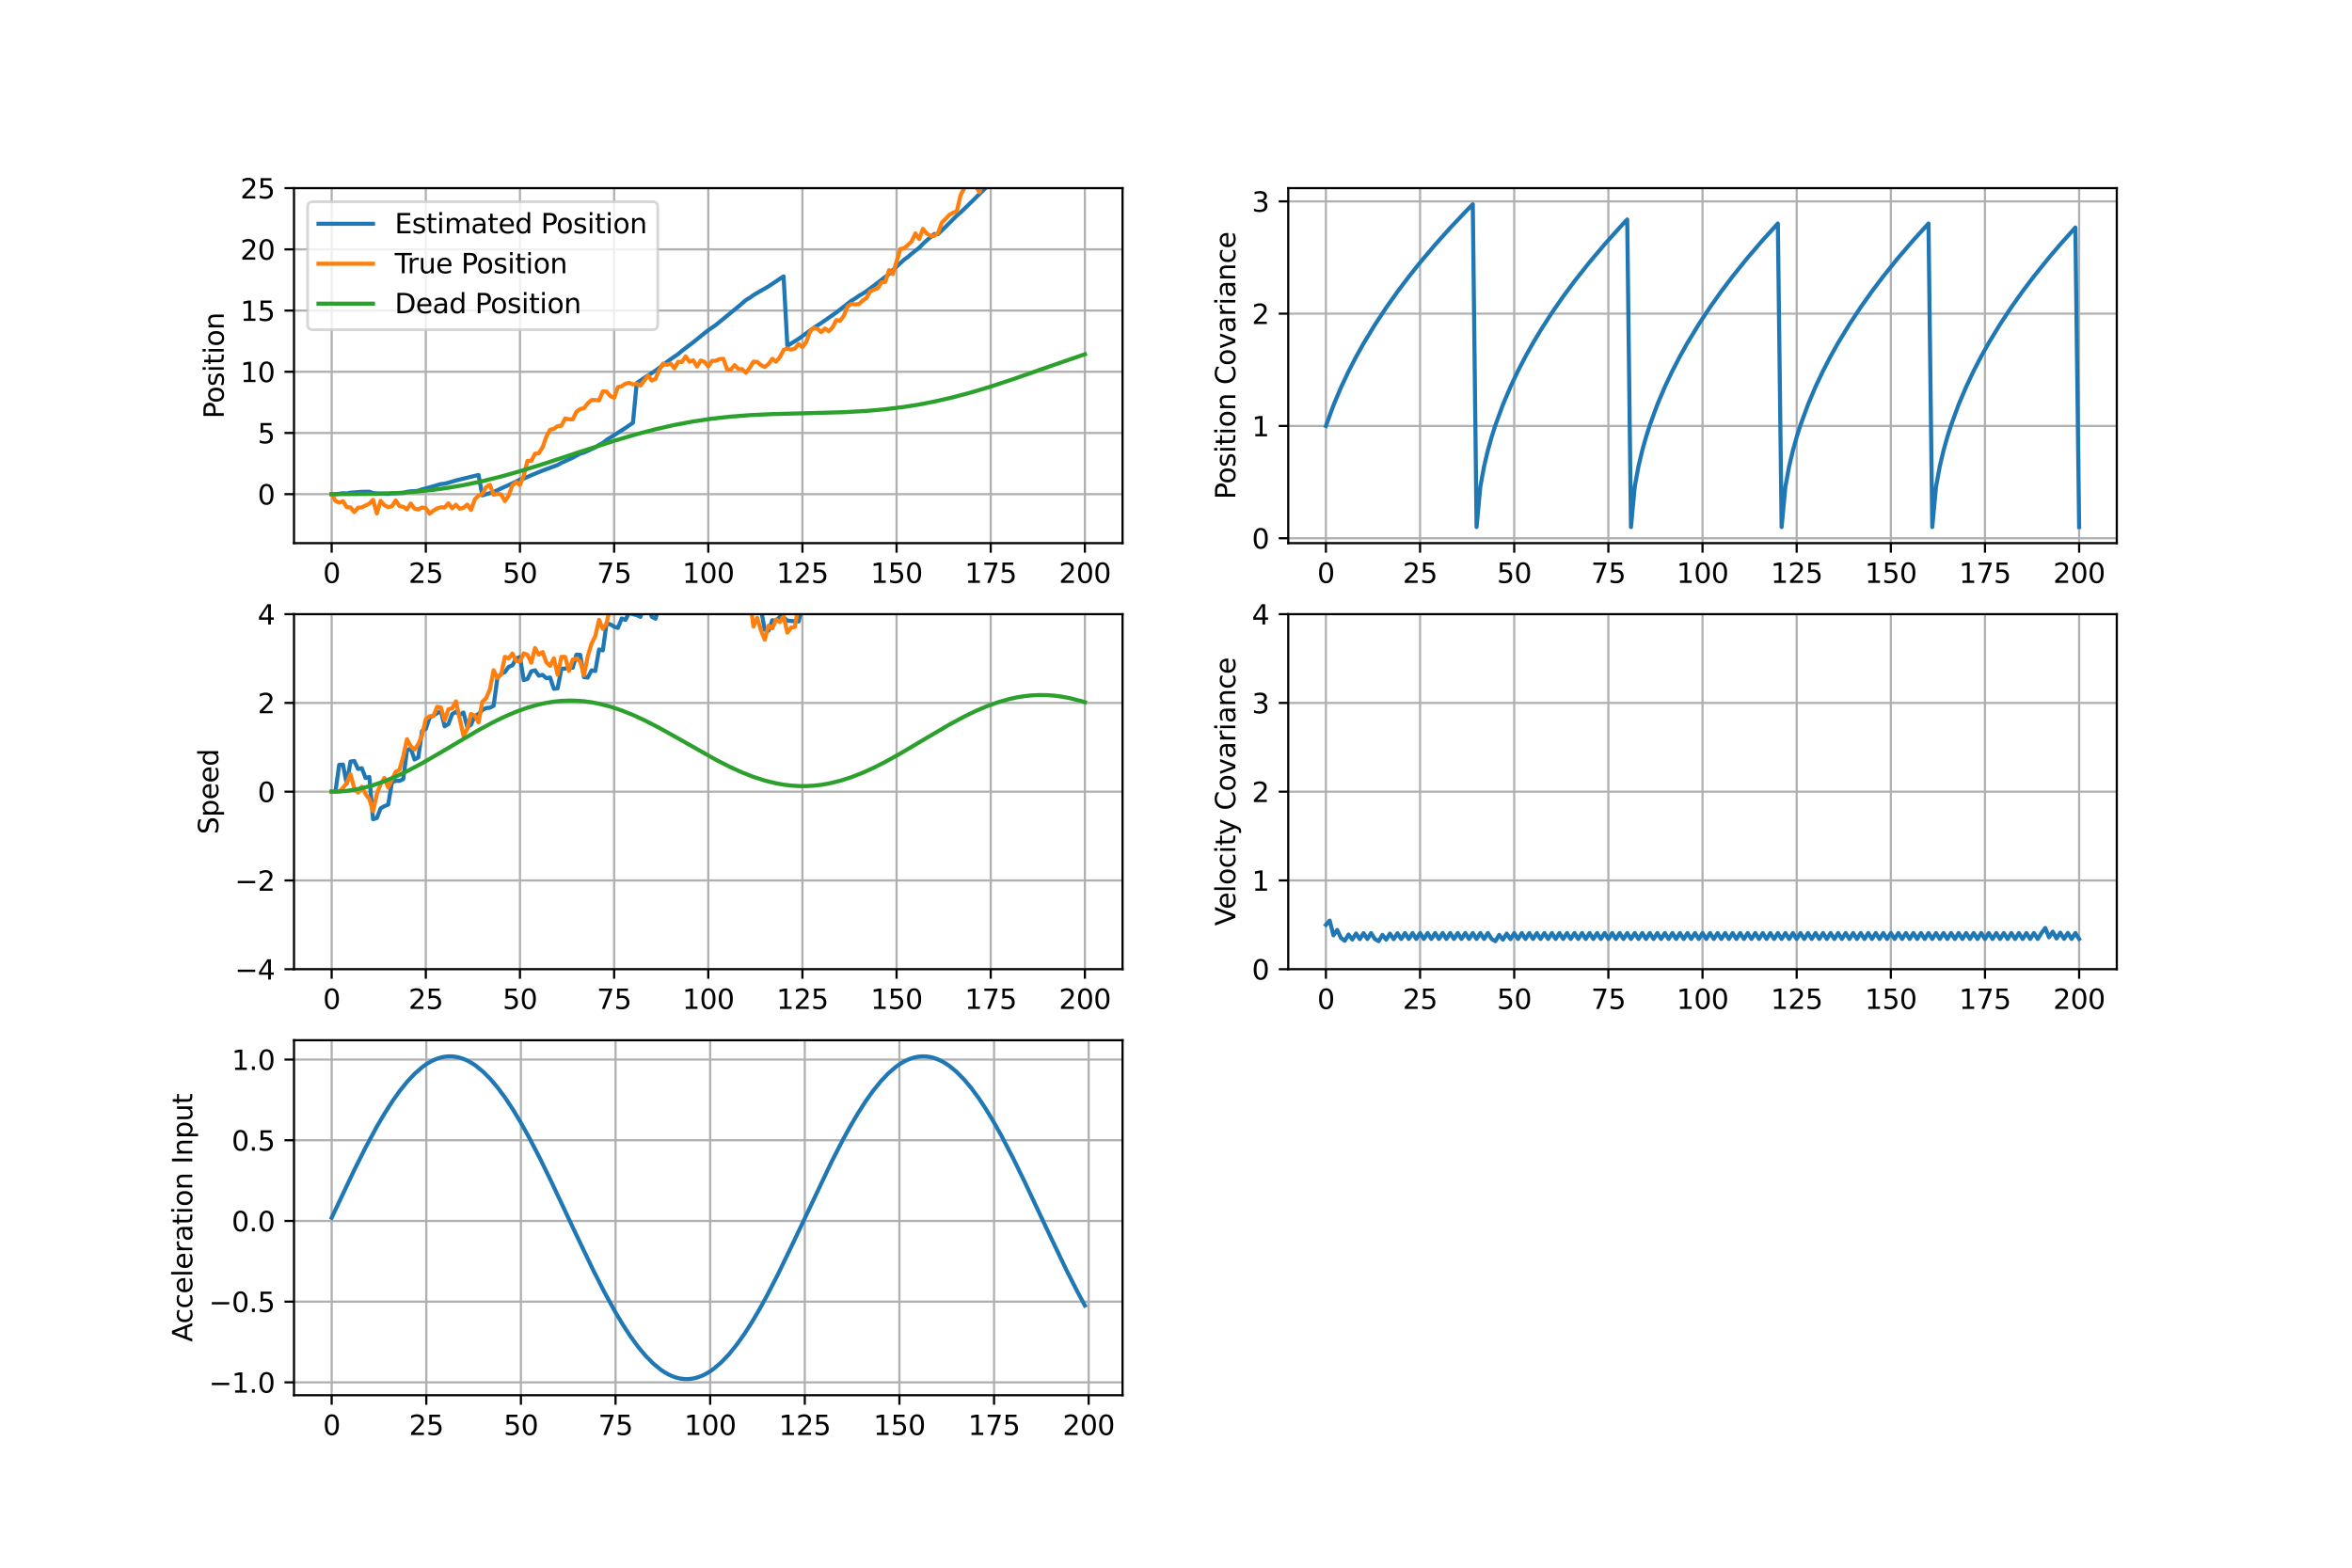 <?xml version="1.0" encoding="utf-8" standalone="no"?>
<!DOCTYPE svg PUBLIC "-//W3C//DTD SVG 1.1//EN"
  "http://www.w3.org/Graphics/SVG/1.1/DTD/svg11.dtd">
<svg xmlns:xlink="http://www.w3.org/1999/xlink" width="864pt" height="576pt" viewBox="0 0 864 576" xmlns="http://www.w3.org/2000/svg" version="1.1">
 <defs>
  <style type="text/css">*{stroke-linejoin: round; stroke-linecap: butt}</style>
 </defs>
 <g id="figure_1">
  <g id="patch_1">
   <path d="M 0 576 
L 864 576 
L 864 0 
L 0 0 
z
" style="fill: #ffffff"/>
  </g>
  <g id="axes_1">
   <g id="patch_2">
    <path d="M 108 199.567 
L 412.364 199.567 
L 412.364 69.12 
L 108 69.12 
z
" style="fill: #ffffff"/>
   </g>
   <g id="matplotlib.axis_1">
    <g id="xtick_1">
     <g id="line2d_1">
      <path d="M 121.835 199.567 
L 121.835 69.12 
" clip-path="url(#pc11f9f4b2d)" style="fill: none; stroke: #b0b0b0; stroke-width: 0.8; stroke-linecap: square"/>
     </g>
     <g id="line2d_2">
      <defs>
       <path id="mf3e07cbf03" d="M 0 0 
L 0 3.5 
" style="stroke: #000000; stroke-width: 0.8"/>
      </defs>
      <g>
       <use xlink:href="#mf3e07cbf03" x="121.835" y="199.567" style="stroke: #000000; stroke-width: 0.8"/>
      </g>
     </g>
     <g id="text_1">
      <!-- 0 -->
      <g transform="translate(118.653 214.165)scale(0.1 -0.1)">
       <defs>
        <path id="DejaVuSans-30" d="M 2034 4250 
Q 1547 4250 1301 3770 
Q 1056 3291 1056 2328 
Q 1056 1369 1301 889 
Q 1547 409 2034 409 
Q 2525 409 2770 889 
Q 3016 1369 3016 2328 
Q 3016 3291 2770 3770 
Q 2525 4250 2034 4250 
z
M 2034 4750 
Q 2819 4750 3233 4129 
Q 3647 3509 3647 2328 
Q 3647 1150 3233 529 
Q 2819 -91 2034 -91 
Q 1250 -91 836 529 
Q 422 1150 422 2328 
Q 422 3509 836 4129 
Q 1250 4750 2034 4750 
z
" transform="scale(0.016)"/>
       </defs>
       <use xlink:href="#DejaVuSans-30"/>
      </g>
     </g>
    </g>
    <g id="xtick_2">
     <g id="line2d_3">
      <path d="M 156.421 199.567 
L 156.421 69.12 
" clip-path="url(#pc11f9f4b2d)" style="fill: none; stroke: #b0b0b0; stroke-width: 0.8; stroke-linecap: square"/>
     </g>
     <g id="line2d_4">
      <g>
       <use xlink:href="#mf3e07cbf03" x="156.421" y="199.567" style="stroke: #000000; stroke-width: 0.8"/>
      </g>
     </g>
     <g id="text_2">
      <!-- 25 -->
      <g transform="translate(150.059 214.165)scale(0.1 -0.1)">
       <defs>
        <path id="DejaVuSans-32" d="M 1228 531 
L 3431 531 
L 3431 0 
L 469 0 
L 469 531 
Q 828 903 1448 1529 
Q 2069 2156 2228 2338 
Q 2531 2678 2651 2914 
Q 2772 3150 2772 3378 
Q 2772 3750 2511 3984 
Q 2250 4219 1831 4219 
Q 1534 4219 1204 4116 
Q 875 4013 500 3803 
L 500 4441 
Q 881 4594 1212 4672 
Q 1544 4750 1819 4750 
Q 2544 4750 2975 4387 
Q 3406 4025 3406 3419 
Q 3406 3131 3298 2873 
Q 3191 2616 2906 2266 
Q 2828 2175 2409 1742 
Q 1991 1309 1228 531 
z
" transform="scale(0.016)"/>
        <path id="DejaVuSans-35" d="M 691 4666 
L 3169 4666 
L 3169 4134 
L 1269 4134 
L 1269 2991 
Q 1406 3038 1543 3061 
Q 1681 3084 1819 3084 
Q 2600 3084 3056 2656 
Q 3513 2228 3513 1497 
Q 3513 744 3044 326 
Q 2575 -91 1722 -91 
Q 1428 -91 1123 -41 
Q 819 9 494 109 
L 494 744 
Q 775 591 1075 516 
Q 1375 441 1709 441 
Q 2250 441 2565 725 
Q 2881 1009 2881 1497 
Q 2881 1984 2565 2268 
Q 2250 2553 1709 2553 
Q 1456 2553 1204 2497 
Q 953 2441 691 2322 
L 691 4666 
z
" transform="scale(0.016)"/>
       </defs>
       <use xlink:href="#DejaVuSans-32"/>
       <use xlink:href="#DejaVuSans-35" x="63.623"/>
      </g>
     </g>
    </g>
    <g id="xtick_3">
     <g id="line2d_5">
      <path d="M 191.008 199.567 
L 191.008 69.12 
" clip-path="url(#pc11f9f4b2d)" style="fill: none; stroke: #b0b0b0; stroke-width: 0.8; stroke-linecap: square"/>
     </g>
     <g id="line2d_6">
      <g>
       <use xlink:href="#mf3e07cbf03" x="191.008" y="199.567" style="stroke: #000000; stroke-width: 0.8"/>
      </g>
     </g>
     <g id="text_3">
      <!-- 50 -->
      <g transform="translate(184.646 214.165)scale(0.1 -0.1)">
       <use xlink:href="#DejaVuSans-35"/>
       <use xlink:href="#DejaVuSans-30" x="63.623"/>
      </g>
     </g>
    </g>
    <g id="xtick_4">
     <g id="line2d_7">
      <path d="M 225.595 199.567 
L 225.595 69.12 
" clip-path="url(#pc11f9f4b2d)" style="fill: none; stroke: #b0b0b0; stroke-width: 0.8; stroke-linecap: square"/>
     </g>
     <g id="line2d_8">
      <g>
       <use xlink:href="#mf3e07cbf03" x="225.595" y="199.567" style="stroke: #000000; stroke-width: 0.8"/>
      </g>
     </g>
     <g id="text_4">
      <!-- 75 -->
      <g transform="translate(219.233 214.165)scale(0.1 -0.1)">
       <defs>
        <path id="DejaVuSans-37" d="M 525 4666 
L 3525 4666 
L 3525 4397 
L 1831 0 
L 1172 0 
L 2766 4134 
L 525 4134 
L 525 4666 
z
" transform="scale(0.016)"/>
       </defs>
       <use xlink:href="#DejaVuSans-37"/>
       <use xlink:href="#DejaVuSans-35" x="63.623"/>
      </g>
     </g>
    </g>
    <g id="xtick_5">
     <g id="line2d_9">
      <path d="M 260.182 199.567 
L 260.182 69.12 
" clip-path="url(#pc11f9f4b2d)" style="fill: none; stroke: #b0b0b0; stroke-width: 0.8; stroke-linecap: square"/>
     </g>
     <g id="line2d_10">
      <g>
       <use xlink:href="#mf3e07cbf03" x="260.182" y="199.567" style="stroke: #000000; stroke-width: 0.8"/>
      </g>
     </g>
     <g id="text_5">
      <!-- 100 -->
      <g transform="translate(250.638 214.165)scale(0.1 -0.1)">
       <defs>
        <path id="DejaVuSans-31" d="M 794 531 
L 1825 531 
L 1825 4091 
L 703 3866 
L 703 4441 
L 1819 4666 
L 2450 4666 
L 2450 531 
L 3481 531 
L 3481 0 
L 794 0 
L 794 531 
z
" transform="scale(0.016)"/>
       </defs>
       <use xlink:href="#DejaVuSans-31"/>
       <use xlink:href="#DejaVuSans-30" x="63.623"/>
       <use xlink:href="#DejaVuSans-30" x="127.246"/>
      </g>
     </g>
    </g>
    <g id="xtick_6">
     <g id="line2d_11">
      <path d="M 294.769 199.567 
L 294.769 69.12 
" clip-path="url(#pc11f9f4b2d)" style="fill: none; stroke: #b0b0b0; stroke-width: 0.8; stroke-linecap: square"/>
     </g>
     <g id="line2d_12">
      <g>
       <use xlink:href="#mf3e07cbf03" x="294.769" y="199.567" style="stroke: #000000; stroke-width: 0.8"/>
      </g>
     </g>
     <g id="text_6">
      <!-- 125 -->
      <g transform="translate(285.225 214.165)scale(0.1 -0.1)">
       <use xlink:href="#DejaVuSans-31"/>
       <use xlink:href="#DejaVuSans-32" x="63.623"/>
       <use xlink:href="#DejaVuSans-35" x="127.246"/>
      </g>
     </g>
    </g>
    <g id="xtick_7">
     <g id="line2d_13">
      <path d="M 329.355 199.567 
L 329.355 69.12 
" clip-path="url(#pc11f9f4b2d)" style="fill: none; stroke: #b0b0b0; stroke-width: 0.8; stroke-linecap: square"/>
     </g>
     <g id="line2d_14">
      <g>
       <use xlink:href="#mf3e07cbf03" x="329.355" y="199.567" style="stroke: #000000; stroke-width: 0.8"/>
      </g>
     </g>
     <g id="text_7">
      <!-- 150 -->
      <g transform="translate(319.812 214.165)scale(0.1 -0.1)">
       <use xlink:href="#DejaVuSans-31"/>
       <use xlink:href="#DejaVuSans-35" x="63.623"/>
       <use xlink:href="#DejaVuSans-30" x="127.246"/>
      </g>
     </g>
    </g>
    <g id="xtick_8">
     <g id="line2d_15">
      <path d="M 363.942 199.567 
L 363.942 69.12 
" clip-path="url(#pc11f9f4b2d)" style="fill: none; stroke: #b0b0b0; stroke-width: 0.8; stroke-linecap: square"/>
     </g>
     <g id="line2d_16">
      <g>
       <use xlink:href="#mf3e07cbf03" x="363.942" y="199.567" style="stroke: #000000; stroke-width: 0.8"/>
      </g>
     </g>
     <g id="text_8">
      <!-- 175 -->
      <g transform="translate(354.398 214.165)scale(0.1 -0.1)">
       <use xlink:href="#DejaVuSans-31"/>
       <use xlink:href="#DejaVuSans-37" x="63.623"/>
       <use xlink:href="#DejaVuSans-35" x="127.246"/>
      </g>
     </g>
    </g>
    <g id="xtick_9">
     <g id="line2d_17">
      <path d="M 398.529 199.567 
L 398.529 69.12 
" clip-path="url(#pc11f9f4b2d)" style="fill: none; stroke: #b0b0b0; stroke-width: 0.8; stroke-linecap: square"/>
     </g>
     <g id="line2d_18">
      <g>
       <use xlink:href="#mf3e07cbf03" x="398.529" y="199.567" style="stroke: #000000; stroke-width: 0.8"/>
      </g>
     </g>
     <g id="text_9">
      <!-- 200 -->
      <g transform="translate(388.985 214.165)scale(0.1 -0.1)">
       <use xlink:href="#DejaVuSans-32"/>
       <use xlink:href="#DejaVuSans-30" x="63.623"/>
       <use xlink:href="#DejaVuSans-30" x="127.246"/>
      </g>
     </g>
    </g>
   </g>
   <g id="matplotlib.axis_2">
    <g id="ytick_1">
     <g id="line2d_19">
      <path d="M 108 181.574 
L 412.364 181.574 
" clip-path="url(#pc11f9f4b2d)" style="fill: none; stroke: #b0b0b0; stroke-width: 0.8; stroke-linecap: square"/>
     </g>
     <g id="line2d_20">
      <defs>
       <path id="me6f06920c1" d="M 0 0 
L -3.5 0 
" style="stroke: #000000; stroke-width: 0.8"/>
      </defs>
      <g>
       <use xlink:href="#me6f06920c1" x="108" y="181.574" style="stroke: #000000; stroke-width: 0.8"/>
      </g>
     </g>
     <g id="text_10">
      <!-- 0 -->
      <g transform="translate(94.638 185.374)scale(0.1 -0.1)">
       <use xlink:href="#DejaVuSans-30"/>
      </g>
     </g>
    </g>
    <g id="ytick_2">
     <g id="line2d_21">
      <path d="M 108 159.083 
L 412.364 159.083 
" clip-path="url(#pc11f9f4b2d)" style="fill: none; stroke: #b0b0b0; stroke-width: 0.8; stroke-linecap: square"/>
     </g>
     <g id="line2d_22">
      <g>
       <use xlink:href="#me6f06920c1" x="108" y="159.083" style="stroke: #000000; stroke-width: 0.8"/>
      </g>
     </g>
     <g id="text_11">
      <!-- 5 -->
      <g transform="translate(94.638 162.883)scale(0.1 -0.1)">
       <use xlink:href="#DejaVuSans-35"/>
      </g>
     </g>
    </g>
    <g id="ytick_3">
     <g id="line2d_23">
      <path d="M 108 136.593 
L 412.364 136.593 
" clip-path="url(#pc11f9f4b2d)" style="fill: none; stroke: #b0b0b0; stroke-width: 0.8; stroke-linecap: square"/>
     </g>
     <g id="line2d_24">
      <g>
       <use xlink:href="#me6f06920c1" x="108" y="136.593" style="stroke: #000000; stroke-width: 0.8"/>
      </g>
     </g>
     <g id="text_12">
      <!-- 10 -->
      <g transform="translate(88.275 140.392)scale(0.1 -0.1)">
       <use xlink:href="#DejaVuSans-31"/>
       <use xlink:href="#DejaVuSans-30" x="63.623"/>
      </g>
     </g>
    </g>
    <g id="ytick_4">
     <g id="line2d_25">
      <path d="M 108 114.102 
L 412.364 114.102 
" clip-path="url(#pc11f9f4b2d)" style="fill: none; stroke: #b0b0b0; stroke-width: 0.8; stroke-linecap: square"/>
     </g>
     <g id="line2d_26">
      <g>
       <use xlink:href="#me6f06920c1" x="108" y="114.102" style="stroke: #000000; stroke-width: 0.8"/>
      </g>
     </g>
     <g id="text_13">
      <!-- 15 -->
      <g transform="translate(88.275 117.901)scale(0.1 -0.1)">
       <use xlink:href="#DejaVuSans-31"/>
       <use xlink:href="#DejaVuSans-35" x="63.623"/>
      </g>
     </g>
    </g>
    <g id="ytick_5">
     <g id="line2d_27">
      <path d="M 108 91.611 
L 412.364 91.611 
" clip-path="url(#pc11f9f4b2d)" style="fill: none; stroke: #b0b0b0; stroke-width: 0.8; stroke-linecap: square"/>
     </g>
     <g id="line2d_28">
      <g>
       <use xlink:href="#me6f06920c1" x="108" y="91.611" style="stroke: #000000; stroke-width: 0.8"/>
      </g>
     </g>
     <g id="text_14">
      <!-- 20 -->
      <g transform="translate(88.275 95.41)scale(0.1 -0.1)">
       <use xlink:href="#DejaVuSans-32"/>
       <use xlink:href="#DejaVuSans-30" x="63.623"/>
      </g>
     </g>
    </g>
    <g id="ytick_6">
     <g id="line2d_29">
      <path d="M 108 69.12 
L 412.364 69.12 
" clip-path="url(#pc11f9f4b2d)" style="fill: none; stroke: #b0b0b0; stroke-width: 0.8; stroke-linecap: square"/>
     </g>
     <g id="line2d_30">
      <g>
       <use xlink:href="#me6f06920c1" x="108" y="69.12" style="stroke: #000000; stroke-width: 0.8"/>
      </g>
     </g>
     <g id="text_15">
      <!-- 25 -->
      <g transform="translate(88.275 72.919)scale(0.1 -0.1)">
       <use xlink:href="#DejaVuSans-32"/>
       <use xlink:href="#DejaVuSans-35" x="63.623"/>
      </g>
     </g>
    </g>
    <g id="text_16">
     <!-- Position -->
     <g transform="translate(82.195 153.808)rotate(-90)scale(0.1 -0.1)">
      <defs>
       <path id="DejaVuSans-50" d="M 1259 4147 
L 1259 2394 
L 2053 2394 
Q 2494 2394 2734 2622 
Q 2975 2850 2975 3272 
Q 2975 3691 2734 3919 
Q 2494 4147 2053 4147 
L 1259 4147 
z
M 628 4666 
L 2053 4666 
Q 2838 4666 3239 4311 
Q 3641 3956 3641 3272 
Q 3641 2581 3239 2228 
Q 2838 1875 2053 1875 
L 1259 1875 
L 1259 0 
L 628 0 
L 628 4666 
z
" transform="scale(0.016)"/>
       <path id="DejaVuSans-6f" d="M 1959 3097 
Q 1497 3097 1228 2736 
Q 959 2375 959 1747 
Q 959 1119 1226 758 
Q 1494 397 1959 397 
Q 2419 397 2687 759 
Q 2956 1122 2956 1747 
Q 2956 2369 2687 2733 
Q 2419 3097 1959 3097 
z
M 1959 3584 
Q 2709 3584 3137 3096 
Q 3566 2609 3566 1747 
Q 3566 888 3137 398 
Q 2709 -91 1959 -91 
Q 1206 -91 779 398 
Q 353 888 353 1747 
Q 353 2609 779 3096 
Q 1206 3584 1959 3584 
z
" transform="scale(0.016)"/>
       <path id="DejaVuSans-73" d="M 2834 3397 
L 2834 2853 
Q 2591 2978 2328 3040 
Q 2066 3103 1784 3103 
Q 1356 3103 1142 2972 
Q 928 2841 928 2578 
Q 928 2378 1081 2264 
Q 1234 2150 1697 2047 
L 1894 2003 
Q 2506 1872 2764 1633 
Q 3022 1394 3022 966 
Q 3022 478 2636 193 
Q 2250 -91 1575 -91 
Q 1294 -91 989 -36 
Q 684 19 347 128 
L 347 722 
Q 666 556 975 473 
Q 1284 391 1588 391 
Q 1994 391 2212 530 
Q 2431 669 2431 922 
Q 2431 1156 2273 1281 
Q 2116 1406 1581 1522 
L 1381 1569 
Q 847 1681 609 1914 
Q 372 2147 372 2553 
Q 372 3047 722 3315 
Q 1072 3584 1716 3584 
Q 2034 3584 2315 3537 
Q 2597 3491 2834 3397 
z
" transform="scale(0.016)"/>
       <path id="DejaVuSans-69" d="M 603 3500 
L 1178 3500 
L 1178 0 
L 603 0 
L 603 3500 
z
M 603 4863 
L 1178 4863 
L 1178 4134 
L 603 4134 
L 603 4863 
z
" transform="scale(0.016)"/>
       <path id="DejaVuSans-74" d="M 1172 4494 
L 1172 3500 
L 2356 3500 
L 2356 3053 
L 1172 3053 
L 1172 1153 
Q 1172 725 1289 603 
Q 1406 481 1766 481 
L 2356 481 
L 2356 0 
L 1766 0 
Q 1100 0 847 248 
Q 594 497 594 1153 
L 594 3053 
L 172 3053 
L 172 3500 
L 594 3500 
L 594 4494 
L 1172 4494 
z
" transform="scale(0.016)"/>
       <path id="DejaVuSans-6e" d="M 3513 2113 
L 3513 0 
L 2938 0 
L 2938 2094 
Q 2938 2591 2744 2837 
Q 2550 3084 2163 3084 
Q 1697 3084 1428 2787 
Q 1159 2491 1159 1978 
L 1159 0 
L 581 0 
L 581 3500 
L 1159 3500 
L 1159 2956 
Q 1366 3272 1645 3428 
Q 1925 3584 2291 3584 
Q 2894 3584 3203 3211 
Q 3513 2838 3513 2113 
z
" transform="scale(0.016)"/>
      </defs>
      <use xlink:href="#DejaVuSans-50"/>
      <use xlink:href="#DejaVuSans-6f" x="56.678"/>
      <use xlink:href="#DejaVuSans-73" x="117.859"/>
      <use xlink:href="#DejaVuSans-69" x="169.959"/>
      <use xlink:href="#DejaVuSans-74" x="197.742"/>
      <use xlink:href="#DejaVuSans-69" x="236.951"/>
      <use xlink:href="#DejaVuSans-6f" x="264.734"/>
      <use xlink:href="#DejaVuSans-6e" x="325.916"/>
     </g>
    </g>
   </g>
   <g id="line2d_31">
    <path d="M 121.835 181.574 
L 123.218 181.574 
L 125.985 181.226 
L 127.369 181.319 
L 128.752 181.018 
L 131.519 180.818 
L 132.902 180.703 
L 135.669 180.655 
L 137.053 181.171 
L 138.436 181.311 
L 141.203 181.402 
L 142.587 181.475 
L 143.97 181.273 
L 148.121 181.141 
L 149.504 180.708 
L 150.888 180.499 
L 152.271 180.462 
L 153.655 180.299 
L 155.038 179.782 
L 156.421 179.474 
L 159.188 178.653 
L 161.955 177.868 
L 163.339 177.71 
L 164.722 177.379 
L 167.489 176.532 
L 175.79 174.506 
L 177.174 182.011 
L 181.324 180.759 
L 184.091 179.46 
L 188.241 177.583 
L 191.008 176.201 
L 192.392 175.845 
L 195.159 174.62 
L 199.309 172.897 
L 204.843 170.855 
L 206.226 170.057 
L 210.377 168.174 
L 213.144 166.662 
L 214.527 166.282 
L 217.294 165.011 
L 218.678 164.396 
L 220.061 163.467 
L 221.445 162.746 
L 222.828 161.63 
L 229.745 157.248 
L 232.512 155.343 
L 233.896 140.733 
L 236.663 138.849 
L 239.43 137.047 
L 240.813 136.161 
L 246.347 131.977 
L 249.114 130.094 
L 250.498 128.9 
L 254.648 125.766 
L 258.798 122.404 
L 260.182 121.331 
L 262.949 119.412 
L 271.25 112.623 
L 274.017 110.248 
L 275.4 109.435 
L 276.783 108.418 
L 282.317 105.215 
L 285.084 103.368 
L 287.851 101.546 
L 289.235 127.081 
L 293.385 124.486 
L 298.919 120.478 
L 301.686 118.676 
L 307.22 114.815 
L 309.987 112.64 
L 312.754 110.493 
L 314.137 109.668 
L 315.521 108.678 
L 316.904 107.919 
L 318.288 106.998 
L 321.055 104.931 
L 325.205 101.738 
L 326.588 100.655 
L 327.972 99.228 
L 330.739 96.685 
L 332.122 95.409 
L 333.506 94.407 
L 334.889 93.21 
L 337.656 91.037 
L 339.04 89.597 
L 340.423 88.323 
L 343.19 85.996 
L 344.574 86.006 
L 347.34 83.346 
L 351.491 79.199 
L 352.874 78.051 
L 357.025 74.025 
L 362.559 68.556 
L 365.326 66.046 
L 370.86 60.777 
L 376.393 54.813 
L 391.612 36.338 
L 394.379 32.685 
L 397.145 29.194 
L 398.529 22.901 
L 398.529 22.901 
" clip-path="url(#pc11f9f4b2d)" style="fill: none; stroke: #1f77b4; stroke-width: 1.5; stroke-linecap: square"/>
   </g>
   <g id="line2d_32">
    <path d="M 121.835 181.574 
L 123.218 184.043 
L 124.602 184.691 
L 125.985 184.144 
L 127.369 186.311 
L 128.752 186.434 
L 130.136 188.159 
L 131.519 186.553 
L 132.902 186.426 
L 135.669 185.056 
L 137.053 183.664 
L 138.436 188.668 
L 139.82 184.011 
L 141.203 185.624 
L 142.587 186.327 
L 143.97 186.01 
L 145.354 183.887 
L 146.737 185.937 
L 148.121 186.228 
L 149.504 187.18 
L 150.888 184.995 
L 152.271 186.874 
L 153.655 187.196 
L 155.038 186.459 
L 156.421 186.707 
L 157.805 188.748 
L 159.188 187.633 
L 160.572 186.804 
L 161.955 186.386 
L 163.339 186.47 
L 164.722 184.919 
L 166.106 186.785 
L 167.489 185.441 
L 168.873 186.935 
L 170.256 186.569 
L 171.64 185.386 
L 173.023 187.348 
L 174.407 183.502 
L 175.79 182.079 
L 177.174 181.52 
L 178.557 178.959 
L 179.94 178.143 
L 181.324 181.779 
L 182.707 181.423 
L 184.091 181.651 
L 185.474 184.116 
L 186.858 182.099 
L 188.241 178.293 
L 189.625 177.094 
L 191.008 178.232 
L 192.392 174.712 
L 193.775 169.327 
L 195.159 169.336 
L 196.542 166.686 
L 197.926 166.532 
L 199.309 164.351 
L 200.693 160.455 
L 202.076 157.904 
L 203.46 157.573 
L 204.843 156.568 
L 206.226 156.418 
L 207.61 153.744 
L 208.993 154.044 
L 210.377 154.084 
L 211.76 151.302 
L 213.144 150.271 
L 214.527 149.983 
L 215.911 148.191 
L 217.294 146.977 
L 218.678 146.973 
L 220.061 147.122 
L 221.445 143.798 
L 222.828 143.887 
L 224.212 145.534 
L 225.595 146.162 
L 226.979 142.254 
L 228.362 141.905 
L 229.745 140.964 
L 231.129 140.663 
L 232.512 141.243 
L 233.896 141.05 
L 235.279 141.646 
L 236.663 139.878 
L 238.046 137.924 
L 239.43 139.828 
L 240.813 139.151 
L 242.197 135.891 
L 243.58 133.598 
L 244.964 134.041 
L 246.347 133.577 
L 247.731 135.346 
L 249.114 132.928 
L 250.498 133.009 
L 251.881 130.928 
L 253.264 132.925 
L 254.648 132.365 
L 256.031 134.692 
L 257.415 132.463 
L 258.798 132.958 
L 260.182 134.617 
L 261.565 132.581 
L 262.949 132.552 
L 264.332 131.937 
L 265.716 131.839 
L 267.099 135.726 
L 268.483 135.844 
L 269.866 134.158 
L 271.25 135.547 
L 272.633 135.655 
L 274.017 136.969 
L 275.4 135.125 
L 276.783 132.888 
L 278.167 132.965 
L 279.55 134.147 
L 280.934 134.835 
L 282.317 133.772 
L 283.701 131.828 
L 285.084 132.882 
L 286.468 131.247 
L 287.851 128.588 
L 289.235 128.049 
L 290.618 128.477 
L 292.002 128.077 
L 293.385 126.389 
L 294.769 127.574 
L 296.152 125.659 
L 297.536 121.905 
L 298.919 120.492 
L 300.302 120.818 
L 301.686 122.038 
L 303.069 120.7 
L 304.453 121.716 
L 305.836 120.283 
L 307.22 117.622 
L 308.603 117.878 
L 309.987 116.015 
L 311.37 112.574 
L 312.754 111.67 
L 314.137 111.845 
L 315.521 111.739 
L 316.904 110.418 
L 318.288 109.504 
L 319.671 107.009 
L 322.438 105.874 
L 323.821 103.8 
L 325.205 103.586 
L 326.588 99.237 
L 327.972 100.703 
L 330.739 91.483 
L 332.122 91.259 
L 334.889 88.729 
L 336.273 85.751 
L 337.656 87.844 
L 339.04 84.083 
L 340.423 85.793 
L 341.807 86.652 
L 343.19 86.642 
L 344.574 85.639 
L 345.957 81.806 
L 347.34 80.461 
L 348.724 78.96 
L 350.107 78.173 
L 351.491 77.561 
L 352.874 71.721 
L 355.641 66.281 
L 357.025 66.748 
L 358.408 68.201 
L 359.792 70.626 
L 361.175 66.762 
L 362.559 66.343 
L 363.942 65.613 
L 365.326 61.128 
L 366.709 59.348 
L 368.093 61.727 
L 369.476 58.599 
L 370.86 57.961 
L 372.243 55.94 
L 373.626 53.569 
L 375.01 53.237 
L 376.393 52.121 
L 377.777 49.694 
L 379.16 47.993 
L 380.544 45.795 
L 381.927 42.231 
L 383.311 38.167 
L 384.694 37.33 
L 386.078 38.498 
L 387.461 36.673 
L 388.845 36.294 
L 390.228 33.94 
L 391.612 30.742 
L 392.995 27.87 
L 394.379 25.464 
L 395.762 25.355 
L 397.145 22.623 
L 398.529 23.158 
L 398.529 23.158 
" clip-path="url(#pc11f9f4b2d)" style="fill: none; stroke: #ff7f0e; stroke-width: 1.5; stroke-linecap: square"/>
   </g>
   <g id="line2d_33">
    <path d="M 121.835 181.574 
L 137.053 181.47 
L 145.354 181.172 
L 152.271 180.699 
L 159.188 179.978 
L 164.722 179.203 
L 170.256 178.246 
L 177.174 176.795 
L 184.091 175.079 
L 191.008 173.134 
L 199.309 170.565 
L 213.144 165.995 
L 225.595 161.964 
L 233.896 159.518 
L 240.813 157.707 
L 247.731 156.143 
L 254.648 154.848 
L 261.565 153.827 
L 268.483 153.066 
L 275.4 152.536 
L 283.701 152.141 
L 296.152 151.828 
L 309.987 151.444 
L 318.288 150.978 
L 325.205 150.367 
L 332.122 149.507 
L 337.656 148.621 
L 343.19 147.552 
L 350.107 145.963 
L 357.025 144.109 
L 363.942 142.024 
L 372.243 139.288 
L 386.078 134.437 
L 398.529 130.152 
L 398.529 130.152 
" clip-path="url(#pc11f9f4b2d)" style="fill: none; stroke: #2ca02c; stroke-width: 1.5; stroke-linecap: square"/>
   </g>
   <g id="patch_3">
    <path d="M 108 199.567 
L 108 69.12 
" style="fill: none; stroke: #000000; stroke-width: 0.8; stroke-linejoin: miter; stroke-linecap: square"/>
   </g>
   <g id="patch_4">
    <path d="M 412.364 199.567 
L 412.364 69.12 
" style="fill: none; stroke: #000000; stroke-width: 0.8; stroke-linejoin: miter; stroke-linecap: square"/>
   </g>
   <g id="patch_5">
    <path d="M 108 199.567 
L 412.364 199.567 
" style="fill: none; stroke: #000000; stroke-width: 0.8; stroke-linejoin: miter; stroke-linecap: square"/>
   </g>
   <g id="patch_6">
    <path d="M 108 69.12 
L 412.364 69.12 
" style="fill: none; stroke: #000000; stroke-width: 0.8; stroke-linejoin: miter; stroke-linecap: square"/>
   </g>
   <g id="legend_1">
    <g id="patch_7">
     <path d="M 115 121.154 
L 239.623 121.154 
Q 241.623 121.154 241.623 119.154 
L 241.623 76.12 
Q 241.623 74.12 239.623 74.12 
L 115 74.12 
Q 113 74.12 113 76.12 
L 113 119.154 
Q 113 121.154 115 121.154 
z
" style="fill: #ffffff; opacity: 0.8; stroke: #cccccc; stroke-linejoin: miter"/>
    </g>
    <g id="line2d_34">
     <path d="M 117 82.218 
L 127 82.218 
L 137 82.218 
" style="fill: none; stroke: #1f77b4; stroke-width: 1.5; stroke-linecap: square"/>
    </g>
    <g id="text_17">
     <!-- Estimated Position -->
     <g transform="translate(145 85.718)scale(0.1 -0.1)">
      <defs>
       <path id="DejaVuSans-45" d="M 628 4666 
L 3578 4666 
L 3578 4134 
L 1259 4134 
L 1259 2753 
L 3481 2753 
L 3481 2222 
L 1259 2222 
L 1259 531 
L 3634 531 
L 3634 0 
L 628 0 
L 628 4666 
z
" transform="scale(0.016)"/>
       <path id="DejaVuSans-6d" d="M 3328 2828 
Q 3544 3216 3844 3400 
Q 4144 3584 4550 3584 
Q 5097 3584 5394 3201 
Q 5691 2819 5691 2113 
L 5691 0 
L 5113 0 
L 5113 2094 
Q 5113 2597 4934 2840 
Q 4756 3084 4391 3084 
Q 3944 3084 3684 2787 
Q 3425 2491 3425 1978 
L 3425 0 
L 2847 0 
L 2847 2094 
Q 2847 2600 2669 2842 
Q 2491 3084 2119 3084 
Q 1678 3084 1418 2786 
Q 1159 2488 1159 1978 
L 1159 0 
L 581 0 
L 581 3500 
L 1159 3500 
L 1159 2956 
Q 1356 3278 1631 3431 
Q 1906 3584 2284 3584 
Q 2666 3584 2933 3390 
Q 3200 3197 3328 2828 
z
" transform="scale(0.016)"/>
       <path id="DejaVuSans-61" d="M 2194 1759 
Q 1497 1759 1228 1600 
Q 959 1441 959 1056 
Q 959 750 1161 570 
Q 1363 391 1709 391 
Q 2188 391 2477 730 
Q 2766 1069 2766 1631 
L 2766 1759 
L 2194 1759 
z
M 3341 1997 
L 3341 0 
L 2766 0 
L 2766 531 
Q 2569 213 2275 61 
Q 1981 -91 1556 -91 
Q 1019 -91 701 211 
Q 384 513 384 1019 
Q 384 1609 779 1909 
Q 1175 2209 1959 2209 
L 2766 2209 
L 2766 2266 
Q 2766 2663 2505 2880 
Q 2244 3097 1772 3097 
Q 1472 3097 1187 3025 
Q 903 2953 641 2809 
L 641 3341 
Q 956 3463 1253 3523 
Q 1550 3584 1831 3584 
Q 2591 3584 2966 3190 
Q 3341 2797 3341 1997 
z
" transform="scale(0.016)"/>
       <path id="DejaVuSans-65" d="M 3597 1894 
L 3597 1613 
L 953 1613 
Q 991 1019 1311 708 
Q 1631 397 2203 397 
Q 2534 397 2845 478 
Q 3156 559 3463 722 
L 3463 178 
Q 3153 47 2828 -22 
Q 2503 -91 2169 -91 
Q 1331 -91 842 396 
Q 353 884 353 1716 
Q 353 2575 817 3079 
Q 1281 3584 2069 3584 
Q 2775 3584 3186 3129 
Q 3597 2675 3597 1894 
z
M 3022 2063 
Q 3016 2534 2758 2815 
Q 2500 3097 2075 3097 
Q 1594 3097 1305 2825 
Q 1016 2553 972 2059 
L 3022 2063 
z
" transform="scale(0.016)"/>
       <path id="DejaVuSans-64" d="M 2906 2969 
L 2906 4863 
L 3481 4863 
L 3481 0 
L 2906 0 
L 2906 525 
Q 2725 213 2448 61 
Q 2172 -91 1784 -91 
Q 1150 -91 751 415 
Q 353 922 353 1747 
Q 353 2572 751 3078 
Q 1150 3584 1784 3584 
Q 2172 3584 2448 3432 
Q 2725 3281 2906 2969 
z
M 947 1747 
Q 947 1113 1208 752 
Q 1469 391 1925 391 
Q 2381 391 2643 752 
Q 2906 1113 2906 1747 
Q 2906 2381 2643 2742 
Q 2381 3103 1925 3103 
Q 1469 3103 1208 2742 
Q 947 2381 947 1747 
z
" transform="scale(0.016)"/>
       <path id="DejaVuSans-20" transform="scale(0.016)"/>
      </defs>
      <use xlink:href="#DejaVuSans-45"/>
      <use xlink:href="#DejaVuSans-73" x="63.184"/>
      <use xlink:href="#DejaVuSans-74" x="115.283"/>
      <use xlink:href="#DejaVuSans-69" x="154.492"/>
      <use xlink:href="#DejaVuSans-6d" x="182.275"/>
      <use xlink:href="#DejaVuSans-61" x="279.688"/>
      <use xlink:href="#DejaVuSans-74" x="340.967"/>
      <use xlink:href="#DejaVuSans-65" x="380.176"/>
      <use xlink:href="#DejaVuSans-64" x="441.699"/>
      <use xlink:href="#DejaVuSans-20" x="505.176"/>
      <use xlink:href="#DejaVuSans-50" x="536.963"/>
      <use xlink:href="#DejaVuSans-6f" x="593.641"/>
      <use xlink:href="#DejaVuSans-73" x="654.822"/>
      <use xlink:href="#DejaVuSans-69" x="706.922"/>
      <use xlink:href="#DejaVuSans-74" x="734.705"/>
      <use xlink:href="#DejaVuSans-69" x="773.914"/>
      <use xlink:href="#DejaVuSans-6f" x="801.697"/>
      <use xlink:href="#DejaVuSans-6e" x="862.879"/>
     </g>
    </g>
    <g id="line2d_35">
     <path d="M 117 96.897 
L 127 96.897 
L 137 96.897 
" style="fill: none; stroke: #ff7f0e; stroke-width: 1.5; stroke-linecap: square"/>
    </g>
    <g id="text_18">
     <!-- True Position -->
     <g transform="translate(145 100.397)scale(0.1 -0.1)">
      <defs>
       <path id="DejaVuSans-54" d="M -19 4666 
L 3928 4666 
L 3928 4134 
L 2272 4134 
L 2272 0 
L 1638 0 
L 1638 4134 
L -19 4134 
L -19 4666 
z
" transform="scale(0.016)"/>
       <path id="DejaVuSans-72" d="M 2631 2963 
Q 2534 3019 2420 3045 
Q 2306 3072 2169 3072 
Q 1681 3072 1420 2755 
Q 1159 2438 1159 1844 
L 1159 0 
L 581 0 
L 581 3500 
L 1159 3500 
L 1159 2956 
Q 1341 3275 1631 3429 
Q 1922 3584 2338 3584 
Q 2397 3584 2469 3576 
Q 2541 3569 2628 3553 
L 2631 2963 
z
" transform="scale(0.016)"/>
       <path id="DejaVuSans-75" d="M 544 1381 
L 544 3500 
L 1119 3500 
L 1119 1403 
Q 1119 906 1312 657 
Q 1506 409 1894 409 
Q 2359 409 2629 706 
Q 2900 1003 2900 1516 
L 2900 3500 
L 3475 3500 
L 3475 0 
L 2900 0 
L 2900 538 
Q 2691 219 2414 64 
Q 2138 -91 1772 -91 
Q 1169 -91 856 284 
Q 544 659 544 1381 
z
M 1991 3584 
L 1991 3584 
z
" transform="scale(0.016)"/>
      </defs>
      <use xlink:href="#DejaVuSans-54"/>
      <use xlink:href="#DejaVuSans-72" x="46.334"/>
      <use xlink:href="#DejaVuSans-75" x="87.447"/>
      <use xlink:href="#DejaVuSans-65" x="150.826"/>
      <use xlink:href="#DejaVuSans-20" x="212.35"/>
      <use xlink:href="#DejaVuSans-50" x="244.137"/>
      <use xlink:href="#DejaVuSans-6f" x="300.814"/>
      <use xlink:href="#DejaVuSans-73" x="361.996"/>
      <use xlink:href="#DejaVuSans-69" x="414.096"/>
      <use xlink:href="#DejaVuSans-74" x="441.879"/>
      <use xlink:href="#DejaVuSans-69" x="481.088"/>
      <use xlink:href="#DejaVuSans-6f" x="508.871"/>
      <use xlink:href="#DejaVuSans-6e" x="570.053"/>
     </g>
    </g>
    <g id="line2d_36">
     <path d="M 117 111.575 
L 127 111.575 
L 137 111.575 
" style="fill: none; stroke: #2ca02c; stroke-width: 1.5; stroke-linecap: square"/>
    </g>
    <g id="text_19">
     <!-- Dead Position -->
     <g transform="translate(145 115.075)scale(0.1 -0.1)">
      <defs>
       <path id="DejaVuSans-44" d="M 1259 4147 
L 1259 519 
L 2022 519 
Q 2988 519 3436 956 
Q 3884 1394 3884 2338 
Q 3884 3275 3436 3711 
Q 2988 4147 2022 4147 
L 1259 4147 
z
M 628 4666 
L 1925 4666 
Q 3281 4666 3915 4102 
Q 4550 3538 4550 2338 
Q 4550 1131 3912 565 
Q 3275 0 1925 0 
L 628 0 
L 628 4666 
z
" transform="scale(0.016)"/>
      </defs>
      <use xlink:href="#DejaVuSans-44"/>
      <use xlink:href="#DejaVuSans-65" x="77.002"/>
      <use xlink:href="#DejaVuSans-61" x="138.525"/>
      <use xlink:href="#DejaVuSans-64" x="199.805"/>
      <use xlink:href="#DejaVuSans-20" x="263.281"/>
      <use xlink:href="#DejaVuSans-50" x="295.068"/>
      <use xlink:href="#DejaVuSans-6f" x="351.746"/>
      <use xlink:href="#DejaVuSans-73" x="412.928"/>
      <use xlink:href="#DejaVuSans-69" x="465.027"/>
      <use xlink:href="#DejaVuSans-74" x="492.811"/>
      <use xlink:href="#DejaVuSans-69" x="532.02"/>
      <use xlink:href="#DejaVuSans-6f" x="559.803"/>
      <use xlink:href="#DejaVuSans-6e" x="620.984"/>
     </g>
    </g>
   </g>
  </g>
  <g id="axes_2">
   <g id="patch_8">
    <path d="M 108 356.104 
L 412.364 356.104 
L 412.364 225.656 
L 108 225.656 
z
" style="fill: #ffffff"/>
   </g>
   <g id="matplotlib.axis_3">
    <g id="xtick_10">
     <g id="line2d_37">
      <path d="M 121.835 356.104 
L 121.835 225.656 
" clip-path="url(#p9ac39c7a50)" style="fill: none; stroke: #b0b0b0; stroke-width: 0.8; stroke-linecap: square"/>
     </g>
     <g id="line2d_38">
      <g>
       <use xlink:href="#mf3e07cbf03" x="121.835" y="356.104" style="stroke: #000000; stroke-width: 0.8"/>
      </g>
     </g>
     <g id="text_20">
      <!-- 0 -->
      <g transform="translate(118.653 370.702)scale(0.1 -0.1)">
       <use xlink:href="#DejaVuSans-30"/>
      </g>
     </g>
    </g>
    <g id="xtick_11">
     <g id="line2d_39">
      <path d="M 156.421 356.104 
L 156.421 225.656 
" clip-path="url(#p9ac39c7a50)" style="fill: none; stroke: #b0b0b0; stroke-width: 0.8; stroke-linecap: square"/>
     </g>
     <g id="line2d_40">
      <g>
       <use xlink:href="#mf3e07cbf03" x="156.421" y="356.104" style="stroke: #000000; stroke-width: 0.8"/>
      </g>
     </g>
     <g id="text_21">
      <!-- 25 -->
      <g transform="translate(150.059 370.702)scale(0.1 -0.1)">
       <use xlink:href="#DejaVuSans-32"/>
       <use xlink:href="#DejaVuSans-35" x="63.623"/>
      </g>
     </g>
    </g>
    <g id="xtick_12">
     <g id="line2d_41">
      <path d="M 191.008 356.104 
L 191.008 225.656 
" clip-path="url(#p9ac39c7a50)" style="fill: none; stroke: #b0b0b0; stroke-width: 0.8; stroke-linecap: square"/>
     </g>
     <g id="line2d_42">
      <g>
       <use xlink:href="#mf3e07cbf03" x="191.008" y="356.104" style="stroke: #000000; stroke-width: 0.8"/>
      </g>
     </g>
     <g id="text_22">
      <!-- 50 -->
      <g transform="translate(184.646 370.702)scale(0.1 -0.1)">
       <use xlink:href="#DejaVuSans-35"/>
       <use xlink:href="#DejaVuSans-30" x="63.623"/>
      </g>
     </g>
    </g>
    <g id="xtick_13">
     <g id="line2d_43">
      <path d="M 225.595 356.104 
L 225.595 225.656 
" clip-path="url(#p9ac39c7a50)" style="fill: none; stroke: #b0b0b0; stroke-width: 0.8; stroke-linecap: square"/>
     </g>
     <g id="line2d_44">
      <g>
       <use xlink:href="#mf3e07cbf03" x="225.595" y="356.104" style="stroke: #000000; stroke-width: 0.8"/>
      </g>
     </g>
     <g id="text_23">
      <!-- 75 -->
      <g transform="translate(219.233 370.702)scale(0.1 -0.1)">
       <use xlink:href="#DejaVuSans-37"/>
       <use xlink:href="#DejaVuSans-35" x="63.623"/>
      </g>
     </g>
    </g>
    <g id="xtick_14">
     <g id="line2d_45">
      <path d="M 260.182 356.104 
L 260.182 225.656 
" clip-path="url(#p9ac39c7a50)" style="fill: none; stroke: #b0b0b0; stroke-width: 0.8; stroke-linecap: square"/>
     </g>
     <g id="line2d_46">
      <g>
       <use xlink:href="#mf3e07cbf03" x="260.182" y="356.104" style="stroke: #000000; stroke-width: 0.8"/>
      </g>
     </g>
     <g id="text_24">
      <!-- 100 -->
      <g transform="translate(250.638 370.702)scale(0.1 -0.1)">
       <use xlink:href="#DejaVuSans-31"/>
       <use xlink:href="#DejaVuSans-30" x="63.623"/>
       <use xlink:href="#DejaVuSans-30" x="127.246"/>
      </g>
     </g>
    </g>
    <g id="xtick_15">
     <g id="line2d_47">
      <path d="M 294.769 356.104 
L 294.769 225.656 
" clip-path="url(#p9ac39c7a50)" style="fill: none; stroke: #b0b0b0; stroke-width: 0.8; stroke-linecap: square"/>
     </g>
     <g id="line2d_48">
      <g>
       <use xlink:href="#mf3e07cbf03" x="294.769" y="356.104" style="stroke: #000000; stroke-width: 0.8"/>
      </g>
     </g>
     <g id="text_25">
      <!-- 125 -->
      <g transform="translate(285.225 370.702)scale(0.1 -0.1)">
       <use xlink:href="#DejaVuSans-31"/>
       <use xlink:href="#DejaVuSans-32" x="63.623"/>
       <use xlink:href="#DejaVuSans-35" x="127.246"/>
      </g>
     </g>
    </g>
    <g id="xtick_16">
     <g id="line2d_49">
      <path d="M 329.355 356.104 
L 329.355 225.656 
" clip-path="url(#p9ac39c7a50)" style="fill: none; stroke: #b0b0b0; stroke-width: 0.8; stroke-linecap: square"/>
     </g>
     <g id="line2d_50">
      <g>
       <use xlink:href="#mf3e07cbf03" x="329.355" y="356.104" style="stroke: #000000; stroke-width: 0.8"/>
      </g>
     </g>
     <g id="text_26">
      <!-- 150 -->
      <g transform="translate(319.812 370.702)scale(0.1 -0.1)">
       <use xlink:href="#DejaVuSans-31"/>
       <use xlink:href="#DejaVuSans-35" x="63.623"/>
       <use xlink:href="#DejaVuSans-30" x="127.246"/>
      </g>
     </g>
    </g>
    <g id="xtick_17">
     <g id="line2d_51">
      <path d="M 363.942 356.104 
L 363.942 225.656 
" clip-path="url(#p9ac39c7a50)" style="fill: none; stroke: #b0b0b0; stroke-width: 0.8; stroke-linecap: square"/>
     </g>
     <g id="line2d_52">
      <g>
       <use xlink:href="#mf3e07cbf03" x="363.942" y="356.104" style="stroke: #000000; stroke-width: 0.8"/>
      </g>
     </g>
     <g id="text_27">
      <!-- 175 -->
      <g transform="translate(354.398 370.702)scale(0.1 -0.1)">
       <use xlink:href="#DejaVuSans-31"/>
       <use xlink:href="#DejaVuSans-37" x="63.623"/>
       <use xlink:href="#DejaVuSans-35" x="127.246"/>
      </g>
     </g>
    </g>
    <g id="xtick_18">
     <g id="line2d_53">
      <path d="M 398.529 356.104 
L 398.529 225.656 
" clip-path="url(#p9ac39c7a50)" style="fill: none; stroke: #b0b0b0; stroke-width: 0.8; stroke-linecap: square"/>
     </g>
     <g id="line2d_54">
      <g>
       <use xlink:href="#mf3e07cbf03" x="398.529" y="356.104" style="stroke: #000000; stroke-width: 0.8"/>
      </g>
     </g>
     <g id="text_28">
      <!-- 200 -->
      <g transform="translate(388.985 370.702)scale(0.1 -0.1)">
       <use xlink:href="#DejaVuSans-32"/>
       <use xlink:href="#DejaVuSans-30" x="63.623"/>
       <use xlink:href="#DejaVuSans-30" x="127.246"/>
      </g>
     </g>
    </g>
   </g>
   <g id="matplotlib.axis_4">
    <g id="ytick_7">
     <g id="line2d_55">
      <path d="M 108 356.104 
L 412.364 356.104 
" clip-path="url(#p9ac39c7a50)" style="fill: none; stroke: #b0b0b0; stroke-width: 0.8; stroke-linecap: square"/>
     </g>
     <g id="line2d_56">
      <g>
       <use xlink:href="#me6f06920c1" x="108" y="356.104" style="stroke: #000000; stroke-width: 0.8"/>
      </g>
     </g>
     <g id="text_29">
      <!-- −4 -->
      <g transform="translate(86.258 359.903)scale(0.1 -0.1)">
       <defs>
        <path id="DejaVuSans-2212" d="M 678 2272 
L 4684 2272 
L 4684 1741 
L 678 1741 
L 678 2272 
z
" transform="scale(0.016)"/>
        <path id="DejaVuSans-34" d="M 2419 4116 
L 825 1625 
L 2419 1625 
L 2419 4116 
z
M 2253 4666 
L 3047 4666 
L 3047 1625 
L 3713 1625 
L 3713 1100 
L 3047 1100 
L 3047 0 
L 2419 0 
L 2419 1100 
L 313 1100 
L 313 1709 
L 2253 4666 
z
" transform="scale(0.016)"/>
       </defs>
       <use xlink:href="#DejaVuSans-2212"/>
       <use xlink:href="#DejaVuSans-34" x="83.789"/>
      </g>
     </g>
    </g>
    <g id="ytick_8">
     <g id="line2d_57">
      <path d="M 108 323.492 
L 412.364 323.492 
" clip-path="url(#p9ac39c7a50)" style="fill: none; stroke: #b0b0b0; stroke-width: 0.8; stroke-linecap: square"/>
     </g>
     <g id="line2d_58">
      <g>
       <use xlink:href="#me6f06920c1" x="108" y="323.492" style="stroke: #000000; stroke-width: 0.8"/>
      </g>
     </g>
     <g id="text_30">
      <!-- −2 -->
      <g transform="translate(86.258 327.291)scale(0.1 -0.1)">
       <use xlink:href="#DejaVuSans-2212"/>
       <use xlink:href="#DejaVuSans-32" x="83.789"/>
      </g>
     </g>
    </g>
    <g id="ytick_9">
     <g id="line2d_59">
      <path d="M 108 290.88 
L 412.364 290.88 
" clip-path="url(#p9ac39c7a50)" style="fill: none; stroke: #b0b0b0; stroke-width: 0.8; stroke-linecap: square"/>
     </g>
     <g id="line2d_60">
      <g>
       <use xlink:href="#me6f06920c1" x="108" y="290.88" style="stroke: #000000; stroke-width: 0.8"/>
      </g>
     </g>
     <g id="text_31">
      <!-- 0 -->
      <g transform="translate(94.638 294.679)scale(0.1 -0.1)">
       <use xlink:href="#DejaVuSans-30"/>
      </g>
     </g>
    </g>
    <g id="ytick_10">
     <g id="line2d_61">
      <path d="M 108 258.268 
L 412.364 258.268 
" clip-path="url(#p9ac39c7a50)" style="fill: none; stroke: #b0b0b0; stroke-width: 0.8; stroke-linecap: square"/>
     </g>
     <g id="line2d_62">
      <g>
       <use xlink:href="#me6f06920c1" x="108" y="258.268" style="stroke: #000000; stroke-width: 0.8"/>
      </g>
     </g>
     <g id="text_32">
      <!-- 2 -->
      <g transform="translate(94.638 262.067)scale(0.1 -0.1)">
       <use xlink:href="#DejaVuSans-32"/>
      </g>
     </g>
    </g>
    <g id="ytick_11">
     <g id="line2d_63">
      <path d="M 108 225.656 
L 412.364 225.656 
" clip-path="url(#p9ac39c7a50)" style="fill: none; stroke: #b0b0b0; stroke-width: 0.8; stroke-linecap: square"/>
     </g>
     <g id="line2d_64">
      <g>
       <use xlink:href="#me6f06920c1" x="108" y="225.656" style="stroke: #000000; stroke-width: 0.8"/>
      </g>
     </g>
     <g id="text_33">
      <!-- 4 -->
      <g transform="translate(94.638 229.456)scale(0.1 -0.1)">
       <use xlink:href="#DejaVuSans-34"/>
      </g>
     </g>
    </g>
    <g id="text_34">
     <!-- Speed -->
     <g transform="translate(80.178 306.556)rotate(-90)scale(0.1 -0.1)">
      <defs>
       <path id="DejaVuSans-53" d="M 3425 4513 
L 3425 3897 
Q 3066 4069 2747 4153 
Q 2428 4238 2131 4238 
Q 1616 4238 1336 4038 
Q 1056 3838 1056 3469 
Q 1056 3159 1242 3001 
Q 1428 2844 1947 2747 
L 2328 2669 
Q 3034 2534 3370 2195 
Q 3706 1856 3706 1288 
Q 3706 609 3251 259 
Q 2797 -91 1919 -91 
Q 1588 -91 1214 -16 
Q 841 59 441 206 
L 441 856 
Q 825 641 1194 531 
Q 1563 422 1919 422 
Q 2459 422 2753 634 
Q 3047 847 3047 1241 
Q 3047 1584 2836 1778 
Q 2625 1972 2144 2069 
L 1759 2144 
Q 1053 2284 737 2584 
Q 422 2884 422 3419 
Q 422 4038 858 4394 
Q 1294 4750 2059 4750 
Q 2388 4750 2728 4690 
Q 3069 4631 3425 4513 
z
" transform="scale(0.016)"/>
       <path id="DejaVuSans-70" d="M 1159 525 
L 1159 -1331 
L 581 -1331 
L 581 3500 
L 1159 3500 
L 1159 2969 
Q 1341 3281 1617 3432 
Q 1894 3584 2278 3584 
Q 2916 3584 3314 3078 
Q 3713 2572 3713 1747 
Q 3713 922 3314 415 
Q 2916 -91 2278 -91 
Q 1894 -91 1617 61 
Q 1341 213 1159 525 
z
M 3116 1747 
Q 3116 2381 2855 2742 
Q 2594 3103 2138 3103 
Q 1681 3103 1420 2742 
Q 1159 2381 1159 1747 
Q 1159 1113 1420 752 
Q 1681 391 2138 391 
Q 2594 391 2855 752 
Q 3116 1113 3116 1747 
z
" transform="scale(0.016)"/>
      </defs>
      <use xlink:href="#DejaVuSans-53"/>
      <use xlink:href="#DejaVuSans-70" x="63.477"/>
      <use xlink:href="#DejaVuSans-65" x="126.953"/>
      <use xlink:href="#DejaVuSans-65" x="188.477"/>
      <use xlink:href="#DejaVuSans-64" x="250"/>
     </g>
    </g>
   </g>
   <g id="line2d_65">
    <path d="M 121.835 290.88 
L 123.218 290.864 
L 124.602 281.02 
L 125.985 280.922 
L 127.369 287.976 
L 128.752 279.813 
L 130.136 279.594 
L 131.519 282.536 
L 132.902 282.238 
L 134.286 285.834 
L 135.669 285.462 
L 137.053 301.002 
L 138.436 300.558 
L 139.82 296.994 
L 141.203 296.201 
L 142.587 295.657 
L 143.97 287.485 
L 145.354 286.881 
L 146.737 286.918 
L 148.121 286.261 
L 149.504 275.691 
L 150.888 274.986 
L 152.271 279.06 
L 153.655 278.315 
L 155.038 268.595 
L 156.421 267.817 
L 157.805 263.695 
L 161.955 261.234 
L 163.339 266.88 
L 164.722 266.05 
L 166.106 262.361 
L 167.489 261.53 
L 168.873 262.616 
L 170.256 261.792 
L 171.64 267.097 
L 173.023 266.288 
L 174.407 263.116 
L 175.79 262.331 
L 177.174 260.903 
L 178.557 260.148 
L 179.94 260.028 
L 181.324 259.313 
L 182.707 249.192 
L 184.091 247.58 
L 185.474 246.935 
L 186.858 245.018 
L 188.241 244.429 
L 189.625 241.937 
L 191.008 241.409 
L 192.392 249.896 
L 193.775 249.434 
L 195.159 246.656 
L 196.542 246.265 
L 197.926 248.271 
L 199.309 247.954 
L 200.693 249.18 
L 202.076 248.94 
L 203.46 253.086 
L 204.843 252.926 
L 206.226 245.718 
L 207.61 245.64 
L 208.993 245.37 
L 210.377 245.373 
L 211.76 240.531 
L 213.144 240.616 
L 214.527 248.803 
L 215.911 248.969 
L 217.294 246.292 
L 218.678 246.537 
L 220.061 238.638 
L 221.445 238.958 
L 222.828 229.023 
L 224.212 229.416 
L 225.595 230.254 
L 226.979 230.716 
L 228.362 227.256 
L 229.745 227.782 
L 231.129 225.082 
L 232.512 225.666 
L 233.896 226.013 
L 235.279 226.65 
L 236.663 221.595 
L 238.046 222.277 
L 239.43 226.613 
L 240.813 227.334 
L 242.197 222.323 
L 243.58 223.075 
L 244.964 217.512 
L 246.347 218.288 
L 247.731 221.192 
L 249.114 221.983 
L 250.498 216.363 
L 251.881 217.161 
L 253.264 216.364 
L 254.648 217.162 
L 256.031 214.431 
L 257.415 215.22 
L 258.798 213.119 
L 260.182 213.891 
L 261.565 218.336 
L 262.949 219.082 
L 264.332 216.765 
L 265.716 217.478 
L 267.099 213.811 
L 268.483 214.484 
L 269.866 209.159 
L 271.25 209.785 
L 272.633 207.612 
L 274.017 208.184 
L 275.4 217.152 
L 276.783 217.665 
L 278.167 223.482 
L 279.55 223.93 
L 280.934 231.37 
L 282.317 231.747 
L 283.701 227.895 
L 285.084 228.199 
L 286.468 226.639 
L 287.851 226.866 
L 289.235 228.046 
L 292.002 228.275 
L 293.385 228.342 
L 294.769 222.342 
L 296.152 222.327 
L 297.536 219.231 
L 298.919 219.134 
L 300.302 222.621 
L 301.686 222.443 
L 303.069 221.89 
L 304.453 221.633 
L 305.836 220.604 
L 307.22 220.27 
L 308.603 215.633 
L 309.987 215.226 
L 311.37 213.75 
L 312.754 213.273 
L 314.137 219.109 
L 315.521 218.567 
L 316.904 224.138 
L 318.288 223.535 
L 319.671 219.083 
L 321.055 218.427 
L 322.438 217.212 
L 323.821 216.509 
L 325.205 212.409 
L 326.588 211.664 
L 327.972 202.292 
L 329.355 201.514 
L 330.739 198.427 
L 332.122 197.624 
L 333.506 204.112 
L 334.889 203.292 
L 336.273 207.306 
L 337.656 206.476 
L 339.04 198.538 
L 340.423 197.707 
L 341.807 201.718 
L 343.19 200.894 
L 344.574 197.379 
L 345.957 196.57 
L 347.34 191.88 
L 348.724 191.094 
L 350.107 189.883 
L 351.491 189.128 
L 352.874 196.171 
L 354.258 195.454 
L 355.641 193.199 
L 357.025 192.528 
L 358.408 191.164 
L 359.792 190.545 
L 361.175 191.225 
L 362.559 190.664 
L 363.942 195.146 
L 365.326 194.649 
L 366.709 194.61 
L 368.093 194.182 
L 369.476 194.615 
L 370.86 194.259 
L 372.243 190.293 
L 373.626 190.013 
L 375.01 183.743 
L 376.393 183.542 
L 377.777 178.167 
L 379.16 178.047 
L 380.544 173.956 
L 381.927 173.917 
L 383.311 170.029 
L 386.078 170.156 
L 387.461 168.176 
L 388.845 168.34 
L 390.228 168.734 
L 391.612 168.977 
L 392.995 163.917 
L 397.145 164.941 
L 398.529 159.407 
L 398.529 159.407 
" clip-path="url(#p9ac39c7a50)" style="fill: none; stroke: #1f77b4; stroke-width: 1.5; stroke-linecap: square"/>
   </g>
   <g id="line2d_66">
    <path d="M 121.835 290.88 
L 124.602 290.823 
L 125.985 289.479 
L 127.369 287.664 
L 128.752 284.472 
L 130.136 289.629 
L 131.519 291.224 
L 132.902 289.054 
L 134.286 291.705 
L 135.669 293.609 
L 137.053 298.057 
L 138.436 291.736 
L 139.82 288.128 
L 141.203 285.824 
L 142.587 289.322 
L 145.354 283.607 
L 146.737 282.843 
L 148.121 277.971 
L 149.504 271.582 
L 150.888 274.169 
L 152.271 275.414 
L 153.655 273.35 
L 155.038 270.131 
L 156.421 264.227 
L 157.805 263.155 
L 159.188 263.118 
L 160.572 259.693 
L 161.955 259.949 
L 163.339 264.644 
L 164.722 260.576 
L 166.106 260.258 
L 167.489 257.668 
L 170.256 270.343 
L 171.64 267.824 
L 173.023 262.31 
L 174.407 262.886 
L 175.79 265.443 
L 177.174 257.837 
L 178.557 256.59 
L 179.94 253.339 
L 181.324 246.245 
L 182.707 249.057 
L 184.091 247.822 
L 185.474 241.344 
L 186.858 241.965 
L 188.241 240.098 
L 189.625 242.832 
L 191.008 243 
L 192.392 240.059 
L 193.775 240.631 
L 195.159 243.507 
L 196.542 238.109 
L 197.926 240.515 
L 199.309 239.565 
L 200.693 243.366 
L 202.076 244.65 
L 203.46 241.87 
L 204.843 247.902 
L 206.226 241.344 
L 207.61 241.365 
L 208.993 246.502 
L 210.377 242.324 
L 211.76 241.984 
L 213.144 243.102 
L 214.527 248.086 
L 215.911 241.126 
L 217.294 236.498 
L 218.678 233.728 
L 220.061 227.733 
L 221.445 231.048 
L 222.828 229.17 
L 224.212 222.35 
L 225.595 218.406 
L 226.979 215.155 
L 228.362 214.507 
L 229.745 216.12 
L 231.129 214.488 
L 232.512 220.905 
L 233.896 218.326 
L 235.279 220.354 
L 236.663 214.461 
L 238.046 219.214 
L 239.43 219.733 
L 240.813 217.128 
L 242.197 215.366 
L 243.58 220.58 
L 244.964 218.823 
L 246.347 217.383 
L 247.731 220.48 
L 249.114 220.879 
L 250.498 225.172 
L 251.881 223.873 
L 253.264 221.217 
L 254.648 214.973 
L 256.031 216.798 
L 257.415 221.886 
L 258.798 215.377 
L 260.182 215.471 
L 261.565 217.384 
L 262.949 211.531 
L 264.332 213.57 
L 265.716 214.317 
L 267.099 213.283 
L 268.483 210.329 
L 269.866 211.012 
L 271.25 212.917 
L 272.633 211.803 
L 274.017 216.262 
L 275.4 219.626 
L 276.783 230.226 
L 278.167 227.039 
L 279.55 231.64 
L 280.934 235.027 
L 282.317 229.868 
L 283.701 230.866 
L 285.084 227.604 
L 286.468 228.55 
L 287.851 226.433 
L 289.235 232.467 
L 290.618 230.547 
L 292.002 230.368 
L 293.385 222.243 
L 294.769 217.401 
L 296.152 215.279 
L 297.536 218.221 
L 298.919 214.378 
L 300.302 215.912 
L 301.686 224.15 
L 303.069 221.912 
L 304.453 217.182 
L 305.836 218.203 
L 307.22 221.906 
L 308.603 213.805 
L 309.987 212.652 
L 311.37 212.413 
L 312.754 218.381 
L 314.137 220.729 
L 315.521 224.696 
L 316.904 219.03 
L 318.288 220.448 
L 319.671 219.07 
L 321.055 216.462 
L 322.438 217.648 
L 323.821 211.456 
L 325.205 210.818 
L 326.588 206.012 
L 327.972 204.917 
L 329.355 204.023 
L 330.739 202.861 
L 332.122 200.008 
L 333.506 204.882 
L 334.889 198.856 
L 336.273 197.129 
L 337.656 189.608 
L 339.04 189.002 
L 340.423 190.115 
L 341.807 189.52 
L 343.19 187.14 
L 344.574 188.753 
L 345.957 187.557 
L 347.34 186.181 
L 348.724 186.972 
L 350.107 186.65 
L 351.491 191.919 
L 352.874 193.286 
L 354.258 191.174 
L 355.641 190.119 
L 357.025 192.923 
L 358.408 192.464 
L 359.792 190.765 
L 361.175 188.13 
L 362.559 191.473 
L 363.942 195.52 
L 365.326 196.489 
L 369.476 187.971 
L 370.86 186.146 
L 372.243 182.478 
L 373.626 178.2 
L 375.01 178.097 
L 376.393 180.202 
L 377.777 174.536 
L 379.16 172.003 
L 380.544 177.512 
L 381.927 174.714 
L 383.311 174.464 
L 384.694 171.99 
L 387.461 176.894 
L 388.845 171.862 
L 390.228 170.838 
L 391.612 167.769 
L 392.995 165.133 
L 394.379 166.479 
L 395.762 170.583 
L 398.529 173.609 
L 398.529 173.609 
" clip-path="url(#p9ac39c7a50)" style="fill: none; stroke: #ff7f0e; stroke-width: 1.5; stroke-linecap: square"/>
   </g>
   <g id="line2d_67">
    <path d="M 121.835 290.88 
L 124.602 290.806 
L 127.369 290.57 
L 130.136 290.171 
L 132.902 289.616 
L 137.053 288.499 
L 141.203 287.064 
L 145.354 285.343 
L 149.504 283.373 
L 155.038 280.435 
L 161.955 276.428 
L 175.79 268.248 
L 181.324 265.272 
L 185.474 263.263 
L 189.625 261.496 
L 193.775 260.009 
L 197.926 258.835 
L 200.693 258.24 
L 203.46 257.801 
L 206.226 257.522 
L 208.993 257.406 
L 211.76 257.454 
L 214.527 257.664 
L 217.294 258.036 
L 220.061 258.563 
L 224.212 259.635 
L 228.362 261.021 
L 232.512 262.687 
L 236.663 264.595 
L 242.197 267.439 
L 249.114 271.307 
L 262.949 279.136 
L 268.483 281.946 
L 272.633 283.821 
L 276.783 285.448 
L 280.934 286.789 
L 285.084 287.812 
L 287.851 288.305 
L 290.618 288.64 
L 293.385 288.815 
L 296.152 288.826 
L 298.919 288.674 
L 301.686 288.359 
L 304.453 287.884 
L 308.603 286.883 
L 312.754 285.555 
L 316.904 283.928 
L 321.055 282.039 
L 325.205 279.93 
L 330.739 276.855 
L 339.04 271.931 
L 348.724 266.237 
L 354.258 263.258 
L 358.408 261.247 
L 362.559 259.476 
L 366.709 257.986 
L 370.86 256.809 
L 373.626 256.21 
L 376.393 255.768 
L 379.16 255.486 
L 381.927 255.368 
L 384.694 255.412 
L 387.461 255.62 
L 390.228 255.989 
L 392.995 256.514 
L 397.145 257.582 
L 398.529 258.009 
L 398.529 258.009 
" clip-path="url(#p9ac39c7a50)" style="fill: none; stroke: #2ca02c; stroke-width: 1.5; stroke-linecap: square"/>
   </g>
   <g id="patch_9">
    <path d="M 108 356.104 
L 108 225.656 
" style="fill: none; stroke: #000000; stroke-width: 0.8; stroke-linejoin: miter; stroke-linecap: square"/>
   </g>
   <g id="patch_10">
    <path d="M 412.364 356.104 
L 412.364 225.656 
" style="fill: none; stroke: #000000; stroke-width: 0.8; stroke-linejoin: miter; stroke-linecap: square"/>
   </g>
   <g id="patch_11">
    <path d="M 108 356.104 
L 412.364 356.104 
" style="fill: none; stroke: #000000; stroke-width: 0.8; stroke-linejoin: miter; stroke-linecap: square"/>
   </g>
   <g id="patch_12">
    <path d="M 108 225.656 
L 412.364 225.656 
" style="fill: none; stroke: #000000; stroke-width: 0.8; stroke-linejoin: miter; stroke-linecap: square"/>
   </g>
  </g>
  <g id="axes_3">
   <g id="patch_13">
    <path d="M 108 512.64 
L 412.364 512.64 
L 412.364 382.193 
L 108 382.193 
z
" style="fill: #ffffff"/>
   </g>
   <g id="matplotlib.axis_5">
    <g id="xtick_19">
     <g id="line2d_68">
      <path d="M 121.835 512.64 
L 121.835 382.193 
" clip-path="url(#p35ef0926c9)" style="fill: none; stroke: #b0b0b0; stroke-width: 0.8; stroke-linecap: square"/>
     </g>
     <g id="line2d_69">
      <g>
       <use xlink:href="#mf3e07cbf03" x="121.835" y="512.64" style="stroke: #000000; stroke-width: 0.8"/>
      </g>
     </g>
     <g id="text_35">
      <!-- 0 -->
      <g transform="translate(118.653 527.238)scale(0.1 -0.1)">
       <use xlink:href="#DejaVuSans-30"/>
      </g>
     </g>
    </g>
    <g id="xtick_20">
     <g id="line2d_70">
      <path d="M 156.595 512.64 
L 156.595 382.193 
" clip-path="url(#p35ef0926c9)" style="fill: none; stroke: #b0b0b0; stroke-width: 0.8; stroke-linecap: square"/>
     </g>
     <g id="line2d_71">
      <g>
       <use xlink:href="#mf3e07cbf03" x="156.595" y="512.64" style="stroke: #000000; stroke-width: 0.8"/>
      </g>
     </g>
     <g id="text_36">
      <!-- 25 -->
      <g transform="translate(150.233 527.238)scale(0.1 -0.1)">
       <use xlink:href="#DejaVuSans-32"/>
       <use xlink:href="#DejaVuSans-35" x="63.623"/>
      </g>
     </g>
    </g>
    <g id="xtick_21">
     <g id="line2d_72">
      <path d="M 191.356 512.64 
L 191.356 382.193 
" clip-path="url(#p35ef0926c9)" style="fill: none; stroke: #b0b0b0; stroke-width: 0.8; stroke-linecap: square"/>
     </g>
     <g id="line2d_73">
      <g>
       <use xlink:href="#mf3e07cbf03" x="191.356" y="512.64" style="stroke: #000000; stroke-width: 0.8"/>
      </g>
     </g>
     <g id="text_37">
      <!-- 50 -->
      <g transform="translate(184.993 527.238)scale(0.1 -0.1)">
       <use xlink:href="#DejaVuSans-35"/>
       <use xlink:href="#DejaVuSans-30" x="63.623"/>
      </g>
     </g>
    </g>
    <g id="xtick_22">
     <g id="line2d_74">
      <path d="M 226.116 512.64 
L 226.116 382.193 
" clip-path="url(#p35ef0926c9)" style="fill: none; stroke: #b0b0b0; stroke-width: 0.8; stroke-linecap: square"/>
     </g>
     <g id="line2d_75">
      <g>
       <use xlink:href="#mf3e07cbf03" x="226.116" y="512.64" style="stroke: #000000; stroke-width: 0.8"/>
      </g>
     </g>
     <g id="text_38">
      <!-- 75 -->
      <g transform="translate(219.754 527.238)scale(0.1 -0.1)">
       <use xlink:href="#DejaVuSans-37"/>
       <use xlink:href="#DejaVuSans-35" x="63.623"/>
      </g>
     </g>
    </g>
    <g id="xtick_23">
     <g id="line2d_76">
      <path d="M 260.877 512.64 
L 260.877 382.193 
" clip-path="url(#p35ef0926c9)" style="fill: none; stroke: #b0b0b0; stroke-width: 0.8; stroke-linecap: square"/>
     </g>
     <g id="line2d_77">
      <g>
       <use xlink:href="#mf3e07cbf03" x="260.877" y="512.64" style="stroke: #000000; stroke-width: 0.8"/>
      </g>
     </g>
     <g id="text_39">
      <!-- 100 -->
      <g transform="translate(251.333 527.238)scale(0.1 -0.1)">
       <use xlink:href="#DejaVuSans-31"/>
       <use xlink:href="#DejaVuSans-30" x="63.623"/>
       <use xlink:href="#DejaVuSans-30" x="127.246"/>
      </g>
     </g>
    </g>
    <g id="xtick_24">
     <g id="line2d_78">
      <path d="M 295.638 512.64 
L 295.638 382.193 
" clip-path="url(#p35ef0926c9)" style="fill: none; stroke: #b0b0b0; stroke-width: 0.8; stroke-linecap: square"/>
     </g>
     <g id="line2d_79">
      <g>
       <use xlink:href="#mf3e07cbf03" x="295.638" y="512.64" style="stroke: #000000; stroke-width: 0.8"/>
      </g>
     </g>
     <g id="text_40">
      <!-- 125 -->
      <g transform="translate(286.094 527.238)scale(0.1 -0.1)">
       <use xlink:href="#DejaVuSans-31"/>
       <use xlink:href="#DejaVuSans-32" x="63.623"/>
       <use xlink:href="#DejaVuSans-35" x="127.246"/>
      </g>
     </g>
    </g>
    <g id="xtick_25">
     <g id="line2d_80">
      <path d="M 330.398 512.64 
L 330.398 382.193 
" clip-path="url(#p35ef0926c9)" style="fill: none; stroke: #b0b0b0; stroke-width: 0.8; stroke-linecap: square"/>
     </g>
     <g id="line2d_81">
      <g>
       <use xlink:href="#mf3e07cbf03" x="330.398" y="512.64" style="stroke: #000000; stroke-width: 0.8"/>
      </g>
     </g>
     <g id="text_41">
      <!-- 150 -->
      <g transform="translate(320.854 527.238)scale(0.1 -0.1)">
       <use xlink:href="#DejaVuSans-31"/>
       <use xlink:href="#DejaVuSans-35" x="63.623"/>
       <use xlink:href="#DejaVuSans-30" x="127.246"/>
      </g>
     </g>
    </g>
    <g id="xtick_26">
     <g id="line2d_82">
      <path d="M 365.159 512.64 
L 365.159 382.193 
" clip-path="url(#p35ef0926c9)" style="fill: none; stroke: #b0b0b0; stroke-width: 0.8; stroke-linecap: square"/>
     </g>
     <g id="line2d_83">
      <g>
       <use xlink:href="#mf3e07cbf03" x="365.159" y="512.64" style="stroke: #000000; stroke-width: 0.8"/>
      </g>
     </g>
     <g id="text_42">
      <!-- 175 -->
      <g transform="translate(355.615 527.238)scale(0.1 -0.1)">
       <use xlink:href="#DejaVuSans-31"/>
       <use xlink:href="#DejaVuSans-37" x="63.623"/>
       <use xlink:href="#DejaVuSans-35" x="127.246"/>
      </g>
     </g>
    </g>
    <g id="xtick_27">
     <g id="line2d_84">
      <path d="M 399.919 512.64 
L 399.919 382.193 
" clip-path="url(#p35ef0926c9)" style="fill: none; stroke: #b0b0b0; stroke-width: 0.8; stroke-linecap: square"/>
     </g>
     <g id="line2d_85">
      <g>
       <use xlink:href="#mf3e07cbf03" x="399.919" y="512.64" style="stroke: #000000; stroke-width: 0.8"/>
      </g>
     </g>
     <g id="text_43">
      <!-- 200 -->
      <g transform="translate(390.376 527.238)scale(0.1 -0.1)">
       <use xlink:href="#DejaVuSans-32"/>
       <use xlink:href="#DejaVuSans-30" x="63.623"/>
       <use xlink:href="#DejaVuSans-30" x="127.246"/>
      </g>
     </g>
    </g>
   </g>
   <g id="matplotlib.axis_6">
    <g id="ytick_12">
     <g id="line2d_86">
      <path d="M 108 507.9 
L 412.364 507.9 
" clip-path="url(#p35ef0926c9)" style="fill: none; stroke: #b0b0b0; stroke-width: 0.8; stroke-linecap: square"/>
     </g>
     <g id="line2d_87">
      <g>
       <use xlink:href="#me6f06920c1" x="108" y="507.9" style="stroke: #000000; stroke-width: 0.8"/>
      </g>
     </g>
     <g id="text_44">
      <!-- −1.0 -->
      <g transform="translate(76.717 511.7)scale(0.1 -0.1)">
       <defs>
        <path id="DejaVuSans-2e" d="M 684 794 
L 1344 794 
L 1344 0 
L 684 0 
L 684 794 
z
" transform="scale(0.016)"/>
       </defs>
       <use xlink:href="#DejaVuSans-2212"/>
       <use xlink:href="#DejaVuSans-31" x="83.789"/>
       <use xlink:href="#DejaVuSans-2e" x="147.412"/>
       <use xlink:href="#DejaVuSans-30" x="179.199"/>
      </g>
     </g>
    </g>
    <g id="ytick_13">
     <g id="line2d_88">
      <path d="M 108 478.251 
L 412.364 478.251 
" clip-path="url(#p35ef0926c9)" style="fill: none; stroke: #b0b0b0; stroke-width: 0.8; stroke-linecap: square"/>
     </g>
     <g id="line2d_89">
      <g>
       <use xlink:href="#me6f06920c1" x="108" y="478.251" style="stroke: #000000; stroke-width: 0.8"/>
      </g>
     </g>
     <g id="text_45">
      <!-- −0.5 -->
      <g transform="translate(76.717 482.05)scale(0.1 -0.1)">
       <use xlink:href="#DejaVuSans-2212"/>
       <use xlink:href="#DejaVuSans-30" x="83.789"/>
       <use xlink:href="#DejaVuSans-2e" x="147.412"/>
       <use xlink:href="#DejaVuSans-35" x="179.199"/>
      </g>
     </g>
    </g>
    <g id="ytick_14">
     <g id="line2d_90">
      <path d="M 108 448.602 
L 412.364 448.602 
" clip-path="url(#p35ef0926c9)" style="fill: none; stroke: #b0b0b0; stroke-width: 0.8; stroke-linecap: square"/>
     </g>
     <g id="line2d_91">
      <g>
       <use xlink:href="#me6f06920c1" x="108" y="448.602" style="stroke: #000000; stroke-width: 0.8"/>
      </g>
     </g>
     <g id="text_46">
      <!-- 0.0 -->
      <g transform="translate(85.097 452.401)scale(0.1 -0.1)">
       <use xlink:href="#DejaVuSans-30"/>
       <use xlink:href="#DejaVuSans-2e" x="63.623"/>
       <use xlink:href="#DejaVuSans-30" x="95.41"/>
      </g>
     </g>
    </g>
    <g id="ytick_15">
     <g id="line2d_92">
      <path d="M 108 418.953 
L 412.364 418.953 
" clip-path="url(#p35ef0926c9)" style="fill: none; stroke: #b0b0b0; stroke-width: 0.8; stroke-linecap: square"/>
     </g>
     <g id="line2d_93">
      <g>
       <use xlink:href="#me6f06920c1" x="108" y="418.953" style="stroke: #000000; stroke-width: 0.8"/>
      </g>
     </g>
     <g id="text_47">
      <!-- 0.5 -->
      <g transform="translate(85.097 422.752)scale(0.1 -0.1)">
       <use xlink:href="#DejaVuSans-30"/>
       <use xlink:href="#DejaVuSans-2e" x="63.623"/>
       <use xlink:href="#DejaVuSans-35" x="95.41"/>
      </g>
     </g>
    </g>
    <g id="ytick_16">
     <g id="line2d_94">
      <path d="M 108 389.303 
L 412.364 389.303 
" clip-path="url(#p35ef0926c9)" style="fill: none; stroke: #b0b0b0; stroke-width: 0.8; stroke-linecap: square"/>
     </g>
     <g id="line2d_95">
      <g>
       <use xlink:href="#me6f06920c1" x="108" y="389.303" style="stroke: #000000; stroke-width: 0.8"/>
      </g>
     </g>
     <g id="text_48">
      <!-- 1.0 -->
      <g transform="translate(85.097 393.103)scale(0.1 -0.1)">
       <use xlink:href="#DejaVuSans-31"/>
       <use xlink:href="#DejaVuSans-2e" x="63.623"/>
       <use xlink:href="#DejaVuSans-30" x="95.41"/>
      </g>
     </g>
    </g>
    <g id="text_49">
     <!-- Acceleration Input -->
     <g transform="translate(70.638 493.023)rotate(-90)scale(0.1 -0.1)">
      <defs>
       <path id="DejaVuSans-41" d="M 2188 4044 
L 1331 1722 
L 3047 1722 
L 2188 4044 
z
M 1831 4666 
L 2547 4666 
L 4325 0 
L 3669 0 
L 3244 1197 
L 1141 1197 
L 716 0 
L 50 0 
L 1831 4666 
z
" transform="scale(0.016)"/>
       <path id="DejaVuSans-63" d="M 3122 3366 
L 3122 2828 
Q 2878 2963 2633 3030 
Q 2388 3097 2138 3097 
Q 1578 3097 1268 2742 
Q 959 2388 959 1747 
Q 959 1106 1268 751 
Q 1578 397 2138 397 
Q 2388 397 2633 464 
Q 2878 531 3122 666 
L 3122 134 
Q 2881 22 2623 -34 
Q 2366 -91 2075 -91 
Q 1284 -91 818 406 
Q 353 903 353 1747 
Q 353 2603 823 3093 
Q 1294 3584 2113 3584 
Q 2378 3584 2631 3529 
Q 2884 3475 3122 3366 
z
" transform="scale(0.016)"/>
       <path id="DejaVuSans-6c" d="M 603 4863 
L 1178 4863 
L 1178 0 
L 603 0 
L 603 4863 
z
" transform="scale(0.016)"/>
       <path id="DejaVuSans-49" d="M 628 4666 
L 1259 4666 
L 1259 0 
L 628 0 
L 628 4666 
z
" transform="scale(0.016)"/>
      </defs>
      <use xlink:href="#DejaVuSans-41"/>
      <use xlink:href="#DejaVuSans-63" x="66.658"/>
      <use xlink:href="#DejaVuSans-63" x="121.639"/>
      <use xlink:href="#DejaVuSans-65" x="176.619"/>
      <use xlink:href="#DejaVuSans-6c" x="238.143"/>
      <use xlink:href="#DejaVuSans-65" x="265.926"/>
      <use xlink:href="#DejaVuSans-72" x="327.449"/>
      <use xlink:href="#DejaVuSans-61" x="368.562"/>
      <use xlink:href="#DejaVuSans-74" x="429.842"/>
      <use xlink:href="#DejaVuSans-69" x="469.051"/>
      <use xlink:href="#DejaVuSans-6f" x="496.834"/>
      <use xlink:href="#DejaVuSans-6e" x="558.016"/>
      <use xlink:href="#DejaVuSans-20" x="621.395"/>
      <use xlink:href="#DejaVuSans-49" x="653.182"/>
      <use xlink:href="#DejaVuSans-6e" x="682.674"/>
      <use xlink:href="#DejaVuSans-70" x="746.053"/>
      <use xlink:href="#DejaVuSans-75" x="809.529"/>
      <use xlink:href="#DejaVuSans-74" x="872.908"/>
     </g>
    </g>
   </g>
   <g id="line2d_96">
    <path d="M 121.835 447.416 
L 130.177 429.807 
L 134.349 421.502 
L 138.52 413.786 
L 141.301 409.055 
L 144.081 404.712 
L 146.862 400.799 
L 149.643 397.357 
L 152.424 394.421 
L 155.205 392.019 
L 156.595 391.026 
L 157.986 390.176 
L 159.376 389.47 
L 160.767 388.911 
L 162.157 388.499 
L 163.547 388.236 
L 164.938 388.122 
L 166.328 388.158 
L 167.719 388.344 
L 169.109 388.679 
L 170.5 389.162 
L 171.89 389.792 
L 173.28 390.568 
L 174.671 391.487 
L 177.452 393.747 
L 180.232 396.548 
L 183.013 399.862 
L 185.794 403.656 
L 188.575 407.892 
L 191.356 412.527 
L 194.137 417.514 
L 198.308 425.543 
L 202.479 434.069 
L 210.822 451.829 
L 217.774 466.392 
L 221.945 474.614 
L 226.116 482.219 
L 228.897 486.861 
L 231.678 491.104 
L 234.459 494.907 
L 237.24 498.23 
L 240.021 501.04 
L 242.802 503.309 
L 244.192 504.234 
L 245.582 505.014 
L 246.973 505.65 
L 248.363 506.138 
L 249.754 506.478 
L 251.144 506.669 
L 252.534 506.711 
L 253.925 506.602 
L 255.315 506.345 
L 256.706 505.938 
L 258.096 505.384 
L 259.487 504.683 
L 260.877 503.838 
L 262.267 502.85 
L 265.048 500.458 
L 267.829 497.531 
L 270.61 494.097 
L 273.391 490.193 
L 276.172 485.857 
L 278.953 481.132 
L 281.733 476.068 
L 285.905 467.946 
L 291.466 456.426 
L 305.371 427.084 
L 309.542 418.948 
L 312.323 413.873 
L 315.104 409.136 
L 317.884 404.785 
L 320.665 400.865 
L 323.446 397.414 
L 326.227 394.468 
L 329.008 392.056 
L 330.398 391.059 
L 331.789 390.204 
L 333.179 389.493 
L 334.569 388.928 
L 335.96 388.511 
L 337.35 388.243 
L 338.741 388.124 
L 340.131 388.155 
L 341.522 388.335 
L 342.912 388.665 
L 344.302 389.143 
L 345.693 389.768 
L 347.083 390.538 
L 348.474 391.452 
L 351.255 393.702 
L 354.035 396.493 
L 356.816 399.799 
L 359.597 403.585 
L 362.378 407.814 
L 365.159 412.442 
L 367.94 417.423 
L 372.111 425.445 
L 376.282 433.967 
L 384.625 451.724 
L 391.577 466.292 
L 395.748 474.521 
L 398.529 479.675 
L 398.529 479.675 
" clip-path="url(#p35ef0926c9)" style="fill: none; stroke: #1f77b4; stroke-width: 1.5; stroke-linecap: square"/>
   </g>
   <g id="patch_14">
    <path d="M 108 512.64 
L 108 382.193 
" style="fill: none; stroke: #000000; stroke-width: 0.8; stroke-linejoin: miter; stroke-linecap: square"/>
   </g>
   <g id="patch_15">
    <path d="M 412.364 512.64 
L 412.364 382.193 
" style="fill: none; stroke: #000000; stroke-width: 0.8; stroke-linejoin: miter; stroke-linecap: square"/>
   </g>
   <g id="patch_16">
    <path d="M 108 512.64 
L 412.364 512.64 
" style="fill: none; stroke: #000000; stroke-width: 0.8; stroke-linejoin: miter; stroke-linecap: square"/>
   </g>
   <g id="patch_17">
    <path d="M 108 382.193 
L 412.364 382.193 
" style="fill: none; stroke: #000000; stroke-width: 0.8; stroke-linejoin: miter; stroke-linecap: square"/>
   </g>
  </g>
  <g id="axes_4">
   <g id="patch_18">
    <path d="M 473.236 199.567 
L 777.6 199.567 
L 777.6 69.12 
L 473.236 69.12 
z
" style="fill: #ffffff"/>
   </g>
   <g id="matplotlib.axis_7">
    <g id="xtick_28">
     <g id="line2d_97">
      <path d="M 487.071 199.567 
L 487.071 69.12 
" clip-path="url(#pde8399b7e0)" style="fill: none; stroke: #b0b0b0; stroke-width: 0.8; stroke-linecap: square"/>
     </g>
     <g id="line2d_98">
      <g>
       <use xlink:href="#mf3e07cbf03" x="487.071" y="199.567" style="stroke: #000000; stroke-width: 0.8"/>
      </g>
     </g>
     <g id="text_50">
      <!-- 0 -->
      <g transform="translate(483.89 214.165)scale(0.1 -0.1)">
       <use xlink:href="#DejaVuSans-30"/>
      </g>
     </g>
    </g>
    <g id="xtick_29">
     <g id="line2d_99">
      <path d="M 521.658 199.567 
L 521.658 69.12 
" clip-path="url(#pde8399b7e0)" style="fill: none; stroke: #b0b0b0; stroke-width: 0.8; stroke-linecap: square"/>
     </g>
     <g id="line2d_100">
      <g>
       <use xlink:href="#mf3e07cbf03" x="521.658" y="199.567" style="stroke: #000000; stroke-width: 0.8"/>
      </g>
     </g>
     <g id="text_51">
      <!-- 25 -->
      <g transform="translate(515.295 214.165)scale(0.1 -0.1)">
       <use xlink:href="#DejaVuSans-32"/>
       <use xlink:href="#DejaVuSans-35" x="63.623"/>
      </g>
     </g>
    </g>
    <g id="xtick_30">
     <g id="line2d_101">
      <path d="M 556.245 199.567 
L 556.245 69.12 
" clip-path="url(#pde8399b7e0)" style="fill: none; stroke: #b0b0b0; stroke-width: 0.8; stroke-linecap: square"/>
     </g>
     <g id="line2d_102">
      <g>
       <use xlink:href="#mf3e07cbf03" x="556.245" y="199.567" style="stroke: #000000; stroke-width: 0.8"/>
      </g>
     </g>
     <g id="text_52">
      <!-- 50 -->
      <g transform="translate(549.882 214.165)scale(0.1 -0.1)">
       <use xlink:href="#DejaVuSans-35"/>
       <use xlink:href="#DejaVuSans-30" x="63.623"/>
      </g>
     </g>
    </g>
    <g id="xtick_31">
     <g id="line2d_103">
      <path d="M 590.831 199.567 
L 590.831 69.12 
" clip-path="url(#pde8399b7e0)" style="fill: none; stroke: #b0b0b0; stroke-width: 0.8; stroke-linecap: square"/>
     </g>
     <g id="line2d_104">
      <g>
       <use xlink:href="#mf3e07cbf03" x="590.831" y="199.567" style="stroke: #000000; stroke-width: 0.8"/>
      </g>
     </g>
     <g id="text_53">
      <!-- 75 -->
      <g transform="translate(584.469 214.165)scale(0.1 -0.1)">
       <use xlink:href="#DejaVuSans-37"/>
       <use xlink:href="#DejaVuSans-35" x="63.623"/>
      </g>
     </g>
    </g>
    <g id="xtick_32">
     <g id="line2d_105">
      <path d="M 625.418 199.567 
L 625.418 69.12 
" clip-path="url(#pde8399b7e0)" style="fill: none; stroke: #b0b0b0; stroke-width: 0.8; stroke-linecap: square"/>
     </g>
     <g id="line2d_106">
      <g>
       <use xlink:href="#mf3e07cbf03" x="625.418" y="199.567" style="stroke: #000000; stroke-width: 0.8"/>
      </g>
     </g>
     <g id="text_54">
      <!-- 100 -->
      <g transform="translate(615.874 214.165)scale(0.1 -0.1)">
       <use xlink:href="#DejaVuSans-31"/>
       <use xlink:href="#DejaVuSans-30" x="63.623"/>
       <use xlink:href="#DejaVuSans-30" x="127.246"/>
      </g>
     </g>
    </g>
    <g id="xtick_33">
     <g id="line2d_107">
      <path d="M 660.005 199.567 
L 660.005 69.12 
" clip-path="url(#pde8399b7e0)" style="fill: none; stroke: #b0b0b0; stroke-width: 0.8; stroke-linecap: square"/>
     </g>
     <g id="line2d_108">
      <g>
       <use xlink:href="#mf3e07cbf03" x="660.005" y="199.567" style="stroke: #000000; stroke-width: 0.8"/>
      </g>
     </g>
     <g id="text_55">
      <!-- 125 -->
      <g transform="translate(650.461 214.165)scale(0.1 -0.1)">
       <use xlink:href="#DejaVuSans-31"/>
       <use xlink:href="#DejaVuSans-32" x="63.623"/>
       <use xlink:href="#DejaVuSans-35" x="127.246"/>
      </g>
     </g>
    </g>
    <g id="xtick_34">
     <g id="line2d_109">
      <path d="M 694.592 199.567 
L 694.592 69.12 
" clip-path="url(#pde8399b7e0)" style="fill: none; stroke: #b0b0b0; stroke-width: 0.8; stroke-linecap: square"/>
     </g>
     <g id="line2d_110">
      <g>
       <use xlink:href="#mf3e07cbf03" x="694.592" y="199.567" style="stroke: #000000; stroke-width: 0.8"/>
      </g>
     </g>
     <g id="text_56">
      <!-- 150 -->
      <g transform="translate(685.048 214.165)scale(0.1 -0.1)">
       <use xlink:href="#DejaVuSans-31"/>
       <use xlink:href="#DejaVuSans-35" x="63.623"/>
       <use xlink:href="#DejaVuSans-30" x="127.246"/>
      </g>
     </g>
    </g>
    <g id="xtick_35">
     <g id="line2d_111">
      <path d="M 729.179 199.567 
L 729.179 69.12 
" clip-path="url(#pde8399b7e0)" style="fill: none; stroke: #b0b0b0; stroke-width: 0.8; stroke-linecap: square"/>
     </g>
     <g id="line2d_112">
      <g>
       <use xlink:href="#mf3e07cbf03" x="729.179" y="199.567" style="stroke: #000000; stroke-width: 0.8"/>
      </g>
     </g>
     <g id="text_57">
      <!-- 175 -->
      <g transform="translate(719.635 214.165)scale(0.1 -0.1)">
       <use xlink:href="#DejaVuSans-31"/>
       <use xlink:href="#DejaVuSans-37" x="63.623"/>
       <use xlink:href="#DejaVuSans-35" x="127.246"/>
      </g>
     </g>
    </g>
    <g id="xtick_36">
     <g id="line2d_113">
      <path d="M 763.765 199.567 
L 763.765 69.12 
" clip-path="url(#pde8399b7e0)" style="fill: none; stroke: #b0b0b0; stroke-width: 0.8; stroke-linecap: square"/>
     </g>
     <g id="line2d_114">
      <g>
       <use xlink:href="#mf3e07cbf03" x="763.765" y="199.567" style="stroke: #000000; stroke-width: 0.8"/>
      </g>
     </g>
     <g id="text_58">
      <!-- 200 -->
      <g transform="translate(754.222 214.165)scale(0.1 -0.1)">
       <use xlink:href="#DejaVuSans-32"/>
       <use xlink:href="#DejaVuSans-30" x="63.623"/>
       <use xlink:href="#DejaVuSans-30" x="127.246"/>
      </g>
     </g>
    </g>
   </g>
   <g id="matplotlib.axis_8">
    <g id="ytick_17">
     <g id="line2d_115">
      <path d="M 473.236 197.761 
L 777.6 197.761 
" clip-path="url(#pde8399b7e0)" style="fill: none; stroke: #b0b0b0; stroke-width: 0.8; stroke-linecap: square"/>
     </g>
     <g id="line2d_116">
      <g>
       <use xlink:href="#me6f06920c1" x="473.236" y="197.761" style="stroke: #000000; stroke-width: 0.8"/>
      </g>
     </g>
     <g id="text_59">
      <!-- 0 -->
      <g transform="translate(459.874 201.56)scale(0.1 -0.1)">
       <use xlink:href="#DejaVuSans-30"/>
      </g>
     </g>
    </g>
    <g id="ytick_18">
     <g id="line2d_117">
      <path d="M 473.236 156.504 
L 777.6 156.504 
" clip-path="url(#pde8399b7e0)" style="fill: none; stroke: #b0b0b0; stroke-width: 0.8; stroke-linecap: square"/>
     </g>
     <g id="line2d_118">
      <g>
       <use xlink:href="#me6f06920c1" x="473.236" y="156.504" style="stroke: #000000; stroke-width: 0.8"/>
      </g>
     </g>
     <g id="text_60">
      <!-- 1 -->
      <g transform="translate(459.874 160.303)scale(0.1 -0.1)">
       <use xlink:href="#DejaVuSans-31"/>
      </g>
     </g>
    </g>
    <g id="ytick_19">
     <g id="line2d_119">
      <path d="M 473.236 115.247 
L 777.6 115.247 
" clip-path="url(#pde8399b7e0)" style="fill: none; stroke: #b0b0b0; stroke-width: 0.8; stroke-linecap: square"/>
     </g>
     <g id="line2d_120">
      <g>
       <use xlink:href="#me6f06920c1" x="473.236" y="115.247" style="stroke: #000000; stroke-width: 0.8"/>
      </g>
     </g>
     <g id="text_61">
      <!-- 2 -->
      <g transform="translate(459.874 119.046)scale(0.1 -0.1)">
       <use xlink:href="#DejaVuSans-32"/>
      </g>
     </g>
    </g>
    <g id="ytick_20">
     <g id="line2d_121">
      <path d="M 473.236 73.99 
L 777.6 73.99 
" clip-path="url(#pde8399b7e0)" style="fill: none; stroke: #b0b0b0; stroke-width: 0.8; stroke-linecap: square"/>
     </g>
     <g id="line2d_122">
      <g>
       <use xlink:href="#me6f06920c1" x="473.236" y="73.99" style="stroke: #000000; stroke-width: 0.8"/>
      </g>
     </g>
     <g id="text_62">
      <!-- 3 -->
      <g transform="translate(459.874 77.79)scale(0.1 -0.1)">
       <defs>
        <path id="DejaVuSans-33" d="M 2597 2516 
Q 3050 2419 3304 2112 
Q 3559 1806 3559 1356 
Q 3559 666 3084 287 
Q 2609 -91 1734 -91 
Q 1441 -91 1130 -33 
Q 819 25 488 141 
L 488 750 
Q 750 597 1062 519 
Q 1375 441 1716 441 
Q 2309 441 2620 675 
Q 2931 909 2931 1356 
Q 2931 1769 2642 2001 
Q 2353 2234 1838 2234 
L 1294 2234 
L 1294 2753 
L 1863 2753 
Q 2328 2753 2575 2939 
Q 2822 3125 2822 3475 
Q 2822 3834 2567 4026 
Q 2313 4219 1838 4219 
Q 1578 4219 1281 4162 
Q 984 4106 628 3988 
L 628 4550 
Q 988 4650 1302 4700 
Q 1616 4750 1894 4750 
Q 2613 4750 3031 4423 
Q 3450 4097 3450 3541 
Q 3450 3153 3228 2886 
Q 3006 2619 2597 2516 
z
" transform="scale(0.016)"/>
       </defs>
       <use xlink:href="#DejaVuSans-33"/>
      </g>
     </g>
    </g>
    <g id="text_63">
     <!-- Position Covariance -->
     <g transform="translate(453.794 183.474)rotate(-90)scale(0.1 -0.1)">
      <defs>
       <path id="DejaVuSans-43" d="M 4122 4306 
L 4122 3641 
Q 3803 3938 3442 4084 
Q 3081 4231 2675 4231 
Q 1875 4231 1450 3742 
Q 1025 3253 1025 2328 
Q 1025 1406 1450 917 
Q 1875 428 2675 428 
Q 3081 428 3442 575 
Q 3803 722 4122 1019 
L 4122 359 
Q 3791 134 3420 21 
Q 3050 -91 2638 -91 
Q 1578 -91 968 557 
Q 359 1206 359 2328 
Q 359 3453 968 4101 
Q 1578 4750 2638 4750 
Q 3056 4750 3426 4639 
Q 3797 4528 4122 4306 
z
" transform="scale(0.016)"/>
       <path id="DejaVuSans-76" d="M 191 3500 
L 800 3500 
L 1894 563 
L 2988 3500 
L 3597 3500 
L 2284 0 
L 1503 0 
L 191 3500 
z
" transform="scale(0.016)"/>
      </defs>
      <use xlink:href="#DejaVuSans-50"/>
      <use xlink:href="#DejaVuSans-6f" x="56.678"/>
      <use xlink:href="#DejaVuSans-73" x="117.859"/>
      <use xlink:href="#DejaVuSans-69" x="169.959"/>
      <use xlink:href="#DejaVuSans-74" x="197.742"/>
      <use xlink:href="#DejaVuSans-69" x="236.951"/>
      <use xlink:href="#DejaVuSans-6f" x="264.734"/>
      <use xlink:href="#DejaVuSans-6e" x="325.916"/>
      <use xlink:href="#DejaVuSans-20" x="389.295"/>
      <use xlink:href="#DejaVuSans-43" x="421.082"/>
      <use xlink:href="#DejaVuSans-6f" x="490.906"/>
      <use xlink:href="#DejaVuSans-76" x="552.088"/>
      <use xlink:href="#DejaVuSans-61" x="611.268"/>
      <use xlink:href="#DejaVuSans-72" x="672.547"/>
      <use xlink:href="#DejaVuSans-69" x="713.66"/>
      <use xlink:href="#DejaVuSans-61" x="741.443"/>
      <use xlink:href="#DejaVuSans-6e" x="802.723"/>
      <use xlink:href="#DejaVuSans-63" x="866.102"/>
      <use xlink:href="#DejaVuSans-65" x="921.082"/>
     </g>
    </g>
   </g>
   <g id="line2d_123">
    <path d="M 487.071 156.504 
L 489.838 148.921 
L 492.605 142.354 
L 495.372 136.486 
L 498.139 131.131 
L 500.906 126.175 
L 505.056 119.331 
L 509.207 113.039 
L 513.357 107.173 
L 517.507 101.673 
L 521.658 96.461 
L 527.192 89.909 
L 532.726 83.732 
L 538.26 77.874 
L 541.026 75.049 
L 542.41 193.637 
L 543.793 178.842 
L 545.177 171.316 
L 546.56 165.488 
L 547.944 160.569 
L 549.327 156.229 
L 552.094 148.677 
L 554.861 142.138 
L 557.628 136.288 
L 560.395 130.948 
L 563.162 126.004 
L 565.929 121.378 
L 570.079 114.917 
L 574.23 108.936 
L 578.38 103.322 
L 583.914 96.325 
L 589.448 89.781 
L 594.982 83.612 
L 597.749 80.649 
L 599.132 193.638 
L 600.516 178.842 
L 601.899 171.316 
L 603.283 165.488 
L 604.666 160.569 
L 606.05 156.214 
L 608.817 148.658 
L 611.583 142.118 
L 614.35 136.269 
L 617.117 130.929 
L 619.884 125.986 
L 624.035 119.158 
L 628.185 112.865 
L 632.336 107.019 
L 636.486 101.517 
L 642.02 94.643 
L 647.554 88.199 
L 653.088 82.114 
L 654.471 193.638 
L 655.855 178.842 
L 657.238 171.316 
L 658.621 165.488 
L 660.005 160.569 
L 661.388 156.214 
L 664.155 148.658 
L 666.922 142.118 
L 669.689 136.269 
L 672.456 130.929 
L 675.223 125.986 
L 679.374 119.158 
L 683.524 112.865 
L 687.674 107.019 
L 691.825 101.517 
L 697.359 94.643 
L 702.893 88.199 
L 708.426 82.114 
L 709.81 193.638 
L 711.193 178.842 
L 712.577 171.316 
L 713.96 165.488 
L 715.344 160.569 
L 716.727 156.214 
L 719.494 148.658 
L 722.261 142.118 
L 725.028 136.269 
L 727.795 130.929 
L 730.562 125.986 
L 734.712 119.158 
L 738.863 112.865 
L 743.013 107.019 
L 747.164 101.517 
L 752.698 94.64 
L 756.848 89.763 
L 762.382 83.594 
L 763.765 193.638 
L 763.765 193.638 
" clip-path="url(#pde8399b7e0)" style="fill: none; stroke: #1f77b4; stroke-width: 1.5; stroke-linecap: square"/>
   </g>
   <g id="patch_19">
    <path d="M 473.236 199.567 
L 473.236 69.12 
" style="fill: none; stroke: #000000; stroke-width: 0.8; stroke-linejoin: miter; stroke-linecap: square"/>
   </g>
   <g id="patch_20">
    <path d="M 777.6 199.567 
L 777.6 69.12 
" style="fill: none; stroke: #000000; stroke-width: 0.8; stroke-linejoin: miter; stroke-linecap: square"/>
   </g>
   <g id="patch_21">
    <path d="M 473.236 199.567 
L 777.6 199.567 
" style="fill: none; stroke: #000000; stroke-width: 0.8; stroke-linejoin: miter; stroke-linecap: square"/>
   </g>
   <g id="patch_22">
    <path d="M 473.236 69.12 
L 777.6 69.12 
" style="fill: none; stroke: #000000; stroke-width: 0.8; stroke-linejoin: miter; stroke-linecap: square"/>
   </g>
  </g>
  <g id="axes_5">
   <g id="patch_23">
    <path d="M 473.236 356.104 
L 777.6 356.104 
L 777.6 225.656 
L 473.236 225.656 
z
" style="fill: #ffffff"/>
   </g>
   <g id="matplotlib.axis_9">
    <g id="xtick_37">
     <g id="line2d_124">
      <path d="M 487.071 356.104 
L 487.071 225.656 
" clip-path="url(#pbe8c91109c)" style="fill: none; stroke: #b0b0b0; stroke-width: 0.8; stroke-linecap: square"/>
     </g>
     <g id="line2d_125">
      <g>
       <use xlink:href="#mf3e07cbf03" x="487.071" y="356.104" style="stroke: #000000; stroke-width: 0.8"/>
      </g>
     </g>
     <g id="text_64">
      <!-- 0 -->
      <g transform="translate(483.89 370.702)scale(0.1 -0.1)">
       <use xlink:href="#DejaVuSans-30"/>
      </g>
     </g>
    </g>
    <g id="xtick_38">
     <g id="line2d_126">
      <path d="M 521.658 356.104 
L 521.658 225.656 
" clip-path="url(#pbe8c91109c)" style="fill: none; stroke: #b0b0b0; stroke-width: 0.8; stroke-linecap: square"/>
     </g>
     <g id="line2d_127">
      <g>
       <use xlink:href="#mf3e07cbf03" x="521.658" y="356.104" style="stroke: #000000; stroke-width: 0.8"/>
      </g>
     </g>
     <g id="text_65">
      <!-- 25 -->
      <g transform="translate(515.295 370.702)scale(0.1 -0.1)">
       <use xlink:href="#DejaVuSans-32"/>
       <use xlink:href="#DejaVuSans-35" x="63.623"/>
      </g>
     </g>
    </g>
    <g id="xtick_39">
     <g id="line2d_128">
      <path d="M 556.245 356.104 
L 556.245 225.656 
" clip-path="url(#pbe8c91109c)" style="fill: none; stroke: #b0b0b0; stroke-width: 0.8; stroke-linecap: square"/>
     </g>
     <g id="line2d_129">
      <g>
       <use xlink:href="#mf3e07cbf03" x="556.245" y="356.104" style="stroke: #000000; stroke-width: 0.8"/>
      </g>
     </g>
     <g id="text_66">
      <!-- 50 -->
      <g transform="translate(549.882 370.702)scale(0.1 -0.1)">
       <use xlink:href="#DejaVuSans-35"/>
       <use xlink:href="#DejaVuSans-30" x="63.623"/>
      </g>
     </g>
    </g>
    <g id="xtick_40">
     <g id="line2d_130">
      <path d="M 590.831 356.104 
L 590.831 225.656 
" clip-path="url(#pbe8c91109c)" style="fill: none; stroke: #b0b0b0; stroke-width: 0.8; stroke-linecap: square"/>
     </g>
     <g id="line2d_131">
      <g>
       <use xlink:href="#mf3e07cbf03" x="590.831" y="356.104" style="stroke: #000000; stroke-width: 0.8"/>
      </g>
     </g>
     <g id="text_67">
      <!-- 75 -->
      <g transform="translate(584.469 370.702)scale(0.1 -0.1)">
       <use xlink:href="#DejaVuSans-37"/>
       <use xlink:href="#DejaVuSans-35" x="63.623"/>
      </g>
     </g>
    </g>
    <g id="xtick_41">
     <g id="line2d_132">
      <path d="M 625.418 356.104 
L 625.418 225.656 
" clip-path="url(#pbe8c91109c)" style="fill: none; stroke: #b0b0b0; stroke-width: 0.8; stroke-linecap: square"/>
     </g>
     <g id="line2d_133">
      <g>
       <use xlink:href="#mf3e07cbf03" x="625.418" y="356.104" style="stroke: #000000; stroke-width: 0.8"/>
      </g>
     </g>
     <g id="text_68">
      <!-- 100 -->
      <g transform="translate(615.874 370.702)scale(0.1 -0.1)">
       <use xlink:href="#DejaVuSans-31"/>
       <use xlink:href="#DejaVuSans-30" x="63.623"/>
       <use xlink:href="#DejaVuSans-30" x="127.246"/>
      </g>
     </g>
    </g>
    <g id="xtick_42">
     <g id="line2d_134">
      <path d="M 660.005 356.104 
L 660.005 225.656 
" clip-path="url(#pbe8c91109c)" style="fill: none; stroke: #b0b0b0; stroke-width: 0.8; stroke-linecap: square"/>
     </g>
     <g id="line2d_135">
      <g>
       <use xlink:href="#mf3e07cbf03" x="660.005" y="356.104" style="stroke: #000000; stroke-width: 0.8"/>
      </g>
     </g>
     <g id="text_69">
      <!-- 125 -->
      <g transform="translate(650.461 370.702)scale(0.1 -0.1)">
       <use xlink:href="#DejaVuSans-31"/>
       <use xlink:href="#DejaVuSans-32" x="63.623"/>
       <use xlink:href="#DejaVuSans-35" x="127.246"/>
      </g>
     </g>
    </g>
    <g id="xtick_43">
     <g id="line2d_136">
      <path d="M 694.592 356.104 
L 694.592 225.656 
" clip-path="url(#pbe8c91109c)" style="fill: none; stroke: #b0b0b0; stroke-width: 0.8; stroke-linecap: square"/>
     </g>
     <g id="line2d_137">
      <g>
       <use xlink:href="#mf3e07cbf03" x="694.592" y="356.104" style="stroke: #000000; stroke-width: 0.8"/>
      </g>
     </g>
     <g id="text_70">
      <!-- 150 -->
      <g transform="translate(685.048 370.702)scale(0.1 -0.1)">
       <use xlink:href="#DejaVuSans-31"/>
       <use xlink:href="#DejaVuSans-35" x="63.623"/>
       <use xlink:href="#DejaVuSans-30" x="127.246"/>
      </g>
     </g>
    </g>
    <g id="xtick_44">
     <g id="line2d_138">
      <path d="M 729.179 356.104 
L 729.179 225.656 
" clip-path="url(#pbe8c91109c)" style="fill: none; stroke: #b0b0b0; stroke-width: 0.8; stroke-linecap: square"/>
     </g>
     <g id="line2d_139">
      <g>
       <use xlink:href="#mf3e07cbf03" x="729.179" y="356.104" style="stroke: #000000; stroke-width: 0.8"/>
      </g>
     </g>
     <g id="text_71">
      <!-- 175 -->
      <g transform="translate(719.635 370.702)scale(0.1 -0.1)">
       <use xlink:href="#DejaVuSans-31"/>
       <use xlink:href="#DejaVuSans-37" x="63.623"/>
       <use xlink:href="#DejaVuSans-35" x="127.246"/>
      </g>
     </g>
    </g>
    <g id="xtick_45">
     <g id="line2d_140">
      <path d="M 763.765 356.104 
L 763.765 225.656 
" clip-path="url(#pbe8c91109c)" style="fill: none; stroke: #b0b0b0; stroke-width: 0.8; stroke-linecap: square"/>
     </g>
     <g id="line2d_141">
      <g>
       <use xlink:href="#mf3e07cbf03" x="763.765" y="356.104" style="stroke: #000000; stroke-width: 0.8"/>
      </g>
     </g>
     <g id="text_72">
      <!-- 200 -->
      <g transform="translate(754.222 370.702)scale(0.1 -0.1)">
       <use xlink:href="#DejaVuSans-32"/>
       <use xlink:href="#DejaVuSans-30" x="63.623"/>
       <use xlink:href="#DejaVuSans-30" x="127.246"/>
      </g>
     </g>
    </g>
   </g>
   <g id="matplotlib.axis_10">
    <g id="ytick_21">
     <g id="line2d_142">
      <path d="M 473.236 356.104 
L 777.6 356.104 
" clip-path="url(#pbe8c91109c)" style="fill: none; stroke: #b0b0b0; stroke-width: 0.8; stroke-linecap: square"/>
     </g>
     <g id="line2d_143">
      <g>
       <use xlink:href="#me6f06920c1" x="473.236" y="356.104" style="stroke: #000000; stroke-width: 0.8"/>
      </g>
     </g>
     <g id="text_73">
      <!-- 0 -->
      <g transform="translate(459.874 359.903)scale(0.1 -0.1)">
       <use xlink:href="#DejaVuSans-30"/>
      </g>
     </g>
    </g>
    <g id="ytick_22">
     <g id="line2d_144">
      <path d="M 473.236 323.492 
L 777.6 323.492 
" clip-path="url(#pbe8c91109c)" style="fill: none; stroke: #b0b0b0; stroke-width: 0.8; stroke-linecap: square"/>
     </g>
     <g id="line2d_145">
      <g>
       <use xlink:href="#me6f06920c1" x="473.236" y="323.492" style="stroke: #000000; stroke-width: 0.8"/>
      </g>
     </g>
     <g id="text_74">
      <!-- 1 -->
      <g transform="translate(459.874 327.291)scale(0.1 -0.1)">
       <use xlink:href="#DejaVuSans-31"/>
      </g>
     </g>
    </g>
    <g id="ytick_23">
     <g id="line2d_146">
      <path d="M 473.236 290.88 
L 777.6 290.88 
" clip-path="url(#pbe8c91109c)" style="fill: none; stroke: #b0b0b0; stroke-width: 0.8; stroke-linecap: square"/>
     </g>
     <g id="line2d_147">
      <g>
       <use xlink:href="#me6f06920c1" x="473.236" y="290.88" style="stroke: #000000; stroke-width: 0.8"/>
      </g>
     </g>
     <g id="text_75">
      <!-- 2 -->
      <g transform="translate(459.874 294.679)scale(0.1 -0.1)">
       <use xlink:href="#DejaVuSans-32"/>
      </g>
     </g>
    </g>
    <g id="ytick_24">
     <g id="line2d_148">
      <path d="M 473.236 258.268 
L 777.6 258.268 
" clip-path="url(#pbe8c91109c)" style="fill: none; stroke: #b0b0b0; stroke-width: 0.8; stroke-linecap: square"/>
     </g>
     <g id="line2d_149">
      <g>
       <use xlink:href="#me6f06920c1" x="473.236" y="258.268" style="stroke: #000000; stroke-width: 0.8"/>
      </g>
     </g>
     <g id="text_76">
      <!-- 3 -->
      <g transform="translate(459.874 262.067)scale(0.1 -0.1)">
       <use xlink:href="#DejaVuSans-33"/>
      </g>
     </g>
    </g>
    <g id="ytick_25">
     <g id="line2d_150">
      <path d="M 473.236 225.656 
L 777.6 225.656 
" clip-path="url(#pbe8c91109c)" style="fill: none; stroke: #b0b0b0; stroke-width: 0.8; stroke-linecap: square"/>
     </g>
     <g id="line2d_151">
      <g>
       <use xlink:href="#me6f06920c1" x="473.236" y="225.656" style="stroke: #000000; stroke-width: 0.8"/>
      </g>
     </g>
     <g id="text_77">
      <!-- 4 -->
      <g transform="translate(459.874 229.456)scale(0.1 -0.1)">
       <use xlink:href="#DejaVuSans-34"/>
      </g>
     </g>
    </g>
    <g id="text_78">
     <!-- Velocity Covariance -->
     <g transform="translate(453.794 340.162)rotate(-90)scale(0.1 -0.1)">
      <defs>
       <path id="DejaVuSans-56" d="M 1831 0 
L 50 4666 
L 709 4666 
L 2188 738 
L 3669 4666 
L 4325 4666 
L 2547 0 
L 1831 0 
z
" transform="scale(0.016)"/>
       <path id="DejaVuSans-79" d="M 2059 -325 
Q 1816 -950 1584 -1140 
Q 1353 -1331 966 -1331 
L 506 -1331 
L 506 -850 
L 844 -850 
Q 1081 -850 1212 -737 
Q 1344 -625 1503 -206 
L 1606 56 
L 191 3500 
L 800 3500 
L 1894 763 
L 2988 3500 
L 3597 3500 
L 2059 -325 
z
" transform="scale(0.016)"/>
      </defs>
      <use xlink:href="#DejaVuSans-56"/>
      <use xlink:href="#DejaVuSans-65" x="60.658"/>
      <use xlink:href="#DejaVuSans-6c" x="122.182"/>
      <use xlink:href="#DejaVuSans-6f" x="149.965"/>
      <use xlink:href="#DejaVuSans-63" x="211.146"/>
      <use xlink:href="#DejaVuSans-69" x="266.127"/>
      <use xlink:href="#DejaVuSans-74" x="293.91"/>
      <use xlink:href="#DejaVuSans-79" x="333.119"/>
      <use xlink:href="#DejaVuSans-20" x="392.299"/>
      <use xlink:href="#DejaVuSans-43" x="424.086"/>
      <use xlink:href="#DejaVuSans-6f" x="493.91"/>
      <use xlink:href="#DejaVuSans-76" x="555.092"/>
      <use xlink:href="#DejaVuSans-61" x="614.271"/>
      <use xlink:href="#DejaVuSans-72" x="675.551"/>
      <use xlink:href="#DejaVuSans-69" x="716.664"/>
      <use xlink:href="#DejaVuSans-61" x="744.447"/>
      <use xlink:href="#DejaVuSans-6e" x="805.727"/>
      <use xlink:href="#DejaVuSans-63" x="869.105"/>
      <use xlink:href="#DejaVuSans-65" x="924.086"/>
     </g>
    </g>
   </g>
   <g id="line2d_152">
    <path d="M 487.071 339.798 
L 488.455 338.241 
L 489.838 343.65 
L 491.221 341.672 
L 492.605 344.622 
L 493.988 345.659 
L 495.372 343.365 
L 496.755 345.194 
L 498.139 342.982 
L 499.522 345.059 
L 500.906 342.869 
L 502.289 345.02 
L 503.673 342.836 
L 505.056 345.009 
L 506.44 345.808 
L 507.823 343.487 
L 509.207 345.238 
L 510.59 343.018 
L 511.974 345.072 
L 513.357 342.88 
L 514.74 345.024 
L 516.124 342.839 
L 517.507 345.01 
L 518.891 342.828 
L 520.274 345.006 
L 521.658 342.825 
L 523.041 345.005 
L 524.425 342.824 
L 525.808 345.005 
L 527.192 342.823 
L 528.575 345.004 
L 529.959 342.823 
L 531.342 345.004 
L 532.726 342.823 
L 534.109 345.004 
L 535.493 342.823 
L 536.876 345.004 
L 538.26 342.823 
L 539.643 345.004 
L 541.026 342.823 
L 542.41 345.006 
L 543.793 342.824 
L 545.177 345.005 
L 546.56 342.824 
L 547.944 345.005 
L 549.327 345.806 
L 550.711 343.486 
L 552.094 345.238 
L 553.478 343.017 
L 554.861 345.072 
L 556.245 342.879 
L 557.628 345.024 
L 559.012 342.839 
L 560.395 345.01 
L 561.779 342.828 
L 563.162 345.006 
L 564.545 342.825 
L 565.929 345.005 
L 567.312 342.824 
L 568.696 345.005 
L 570.079 342.823 
L 571.463 345.004 
L 572.846 342.823 
L 574.23 345.004 
L 575.613 342.823 
L 576.997 345.004 
L 578.38 342.823 
L 579.764 345.004 
L 581.147 342.823 
L 582.531 345.004 
L 583.914 342.823 
L 585.298 345.004 
L 586.681 342.823 
L 588.064 345.004 
L 589.448 342.823 
L 590.831 345.004 
L 592.215 342.823 
L 593.598 345.004 
L 594.982 342.823 
L 596.365 345.004 
L 597.749 342.823 
L 599.132 345.006 
L 600.516 342.825 
L 601.899 345.005 
L 603.283 342.824 
L 604.666 345.005 
L 606.05 342.823 
L 607.433 345.004 
L 608.817 342.823 
L 610.2 345.004 
L 611.583 342.823 
L 612.967 345.004 
L 614.35 342.823 
L 615.734 345.004 
L 617.117 342.823 
L 618.501 345.004 
L 619.884 342.823 
L 621.268 345.004 
L 622.651 342.823 
L 624.035 345.004 
L 625.418 342.823 
L 626.802 345.004 
L 628.185 342.823 
L 629.569 345.004 
L 630.952 342.823 
L 632.336 345.004 
L 633.719 342.823 
L 635.102 345.004 
L 636.486 342.823 
L 637.869 345.004 
L 639.253 342.823 
L 640.636 345.004 
L 642.02 342.823 
L 643.403 345.004 
L 644.787 342.823 
L 646.17 345.004 
L 647.554 342.823 
L 648.937 345.004 
L 650.321 342.823 
L 651.704 345.004 
L 653.088 342.823 
L 654.471 345.006 
L 655.855 342.825 
L 657.238 345.005 
L 658.621 342.824 
L 660.005 345.005 
L 661.388 342.823 
L 662.772 345.004 
L 664.155 342.823 
L 665.539 345.004 
L 666.922 342.823 
L 668.306 345.004 
L 669.689 342.823 
L 671.073 345.004 
L 672.456 342.823 
L 673.84 345.004 
L 675.223 342.823 
L 676.607 345.004 
L 677.99 342.823 
L 679.374 345.004 
L 680.757 342.823 
L 682.14 345.004 
L 683.524 342.823 
L 684.907 345.004 
L 686.291 342.823 
L 687.674 345.004 
L 689.058 342.823 
L 690.441 345.004 
L 691.825 342.823 
L 693.208 345.004 
L 694.592 342.823 
L 695.975 345.004 
L 697.359 342.823 
L 698.742 345.004 
L 700.126 342.823 
L 701.509 345.004 
L 702.893 342.823 
L 704.276 345.004 
L 705.66 342.823 
L 707.043 345.004 
L 708.426 342.823 
L 709.81 345.006 
L 711.193 342.825 
L 712.577 345.005 
L 713.96 342.824 
L 715.344 345.005 
L 716.727 342.823 
L 718.111 345.004 
L 719.494 342.823 
L 720.878 345.004 
L 722.261 342.823 
L 723.645 345.004 
L 725.028 342.823 
L 726.412 345.004 
L 727.795 342.823 
L 729.179 345.004 
L 730.562 342.823 
L 731.945 345.004 
L 733.329 342.823 
L 734.712 345.004 
L 736.096 342.823 
L 737.479 345.004 
L 738.863 342.823 
L 740.246 345.004 
L 741.63 342.823 
L 743.013 345.004 
L 744.397 342.823 
L 745.78 345.004 
L 747.164 342.823 
L 748.547 345.004 
L 749.931 342.823 
L 751.314 340.953 
L 752.698 344.398 
L 754.081 342.312 
L 755.464 344.831 
L 756.848 342.678 
L 758.231 344.955 
L 759.615 342.782 
L 760.998 344.99 
L 762.382 342.811 
L 763.765 345.002 
L 763.765 345.002 
" clip-path="url(#pbe8c91109c)" style="fill: none; stroke: #1f77b4; stroke-width: 1.5; stroke-linecap: square"/>
   </g>
   <g id="patch_24">
    <path d="M 473.236 356.104 
L 473.236 225.656 
" style="fill: none; stroke: #000000; stroke-width: 0.8; stroke-linejoin: miter; stroke-linecap: square"/>
   </g>
   <g id="patch_25">
    <path d="M 777.6 356.104 
L 777.6 225.656 
" style="fill: none; stroke: #000000; stroke-width: 0.8; stroke-linejoin: miter; stroke-linecap: square"/>
   </g>
   <g id="patch_26">
    <path d="M 473.236 356.104 
L 777.6 356.104 
" style="fill: none; stroke: #000000; stroke-width: 0.8; stroke-linejoin: miter; stroke-linecap: square"/>
   </g>
   <g id="patch_27">
    <path d="M 473.236 225.656 
L 777.6 225.656 
" style="fill: none; stroke: #000000; stroke-width: 0.8; stroke-linejoin: miter; stroke-linecap: square"/>
   </g>
  </g>
 </g>
 <defs>
  <clipPath id="pc11f9f4b2d">
   <rect x="108" y="69.12" width="304.364" height="130.447"/>
  </clipPath>
  <clipPath id="p9ac39c7a50">
   <rect x="108" y="225.656" width="304.364" height="130.447"/>
  </clipPath>
  <clipPath id="p35ef0926c9">
   <rect x="108" y="382.193" width="304.364" height="130.447"/>
  </clipPath>
  <clipPath id="pde8399b7e0">
   <rect x="473.236" y="69.12" width="304.364" height="130.447"/>
  </clipPath>
  <clipPath id="pbe8c91109c">
   <rect x="473.236" y="225.656" width="304.364" height="130.447"/>
  </clipPath>
 </defs>
</svg>
